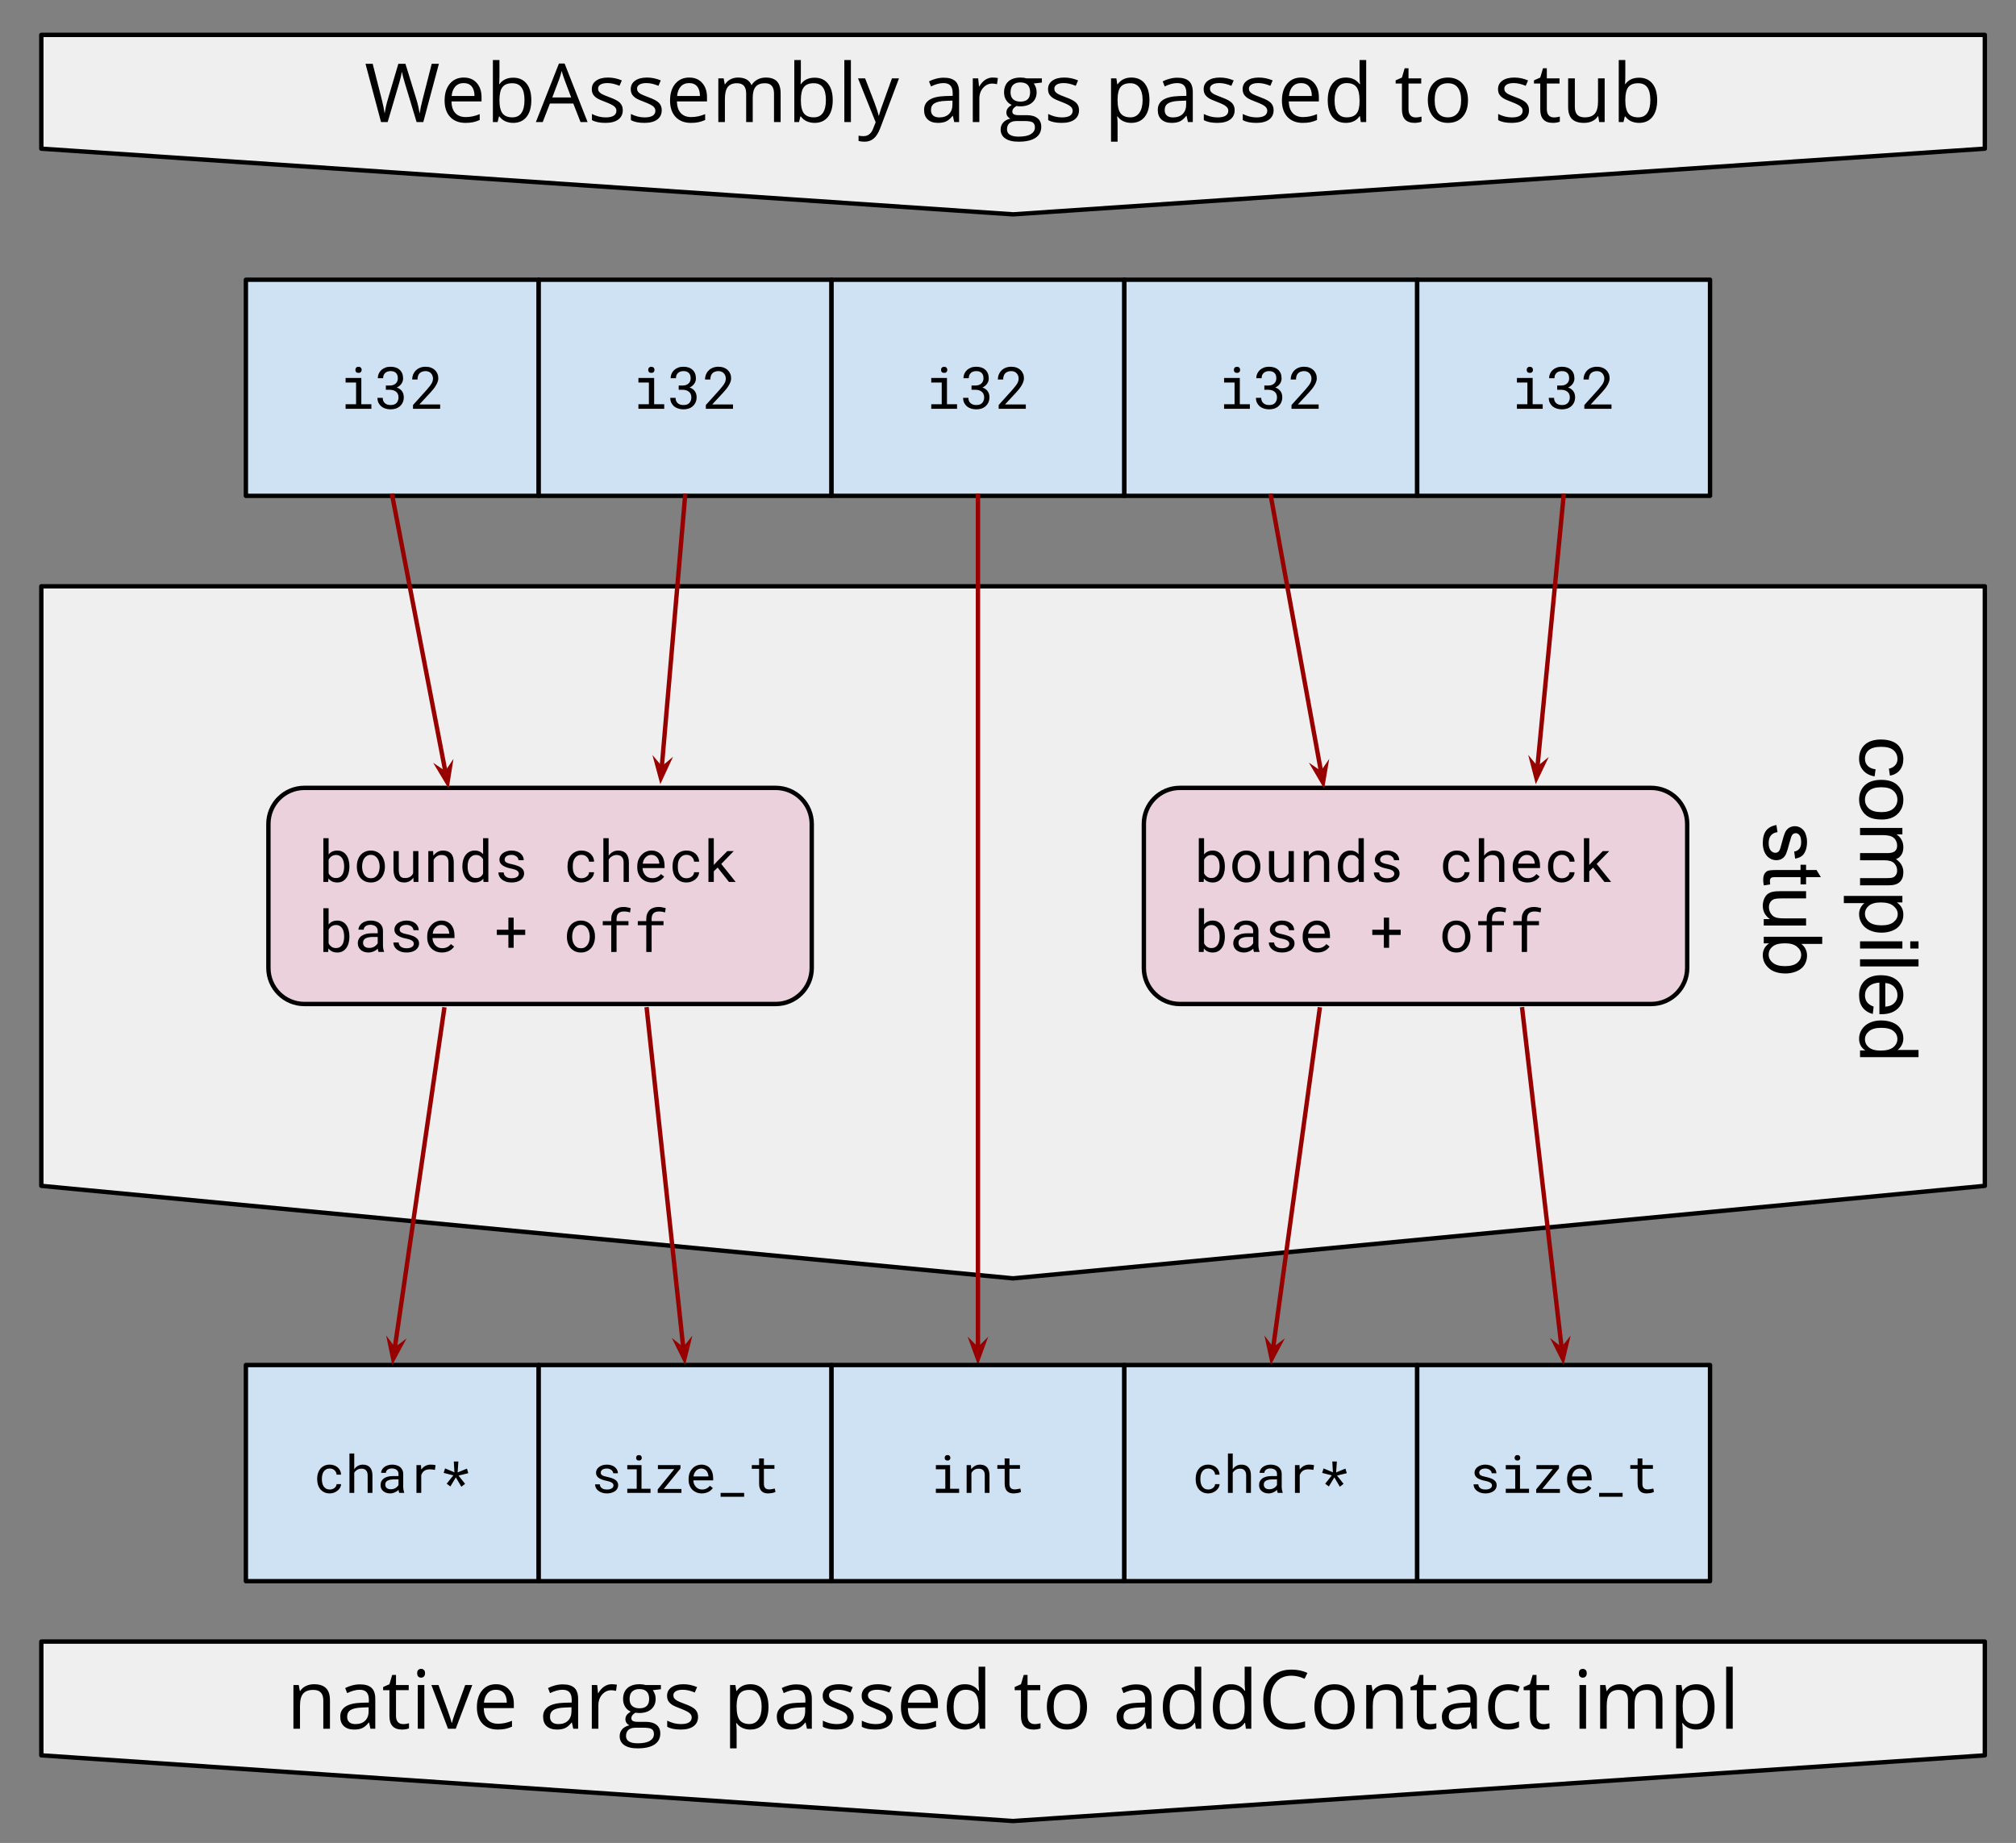 <?xml version="1.0" encoding="UTF-8" standalone="no"?>
<svg
   xmlns:dc="http://purl.org/dc/elements/1.1/"
   xmlns:cc="http://creativecommons.org/ns#"
   xmlns:rdf="http://www.w3.org/1999/02/22-rdf-syntax-ns#"
   xmlns:svg="http://www.w3.org/2000/svg"
   xmlns="http://www.w3.org/2000/svg"
   xmlns:sodipodi="http://sodipodi.sourceforge.net/DTD/sodipodi-0.dtd"
   xmlns:inkscape="http://www.inkscape.org/namespaces/inkscape"
   version="1.1"
   viewBox="0 0 362 331"
   stroke-miterlimit="10"
   id="svg161"
   sodipodi:docname="example-binding-map-stub.svg"
   width="362"
   height="331"
   style="fill:none;stroke:none;stroke-linecap:square;stroke-miterlimit:10"
   inkscape:version="0.92.4 (33fec40, 2019-01-16)">
  <rect x="0" y="0" width="362" height="331" fill="#808080" stroke="none"/>
  <defs
     id="defs165" />
  <sodipodi:namedview
     pagecolor="#ffffff"
     bordercolor="#666666"
     borderopacity="1"
     objecttolerance="10"
     gridtolerance="10"
     guidetolerance="10"
     inkscape:pageopacity="0"
     inkscape:pageshadow="2"
     inkscape:window-width="1182"
     inkscape:window-height="898"
     id="namedview163"
     showgrid="false"
     inkscape:zoom="1"
     inkscape:cx="316.91476"
     inkscape:cy="213.80278"
     inkscape:window-x="2432"
     inkscape:window-y="202"
     inkscape:window-maximized="0"
     inkscape:current-layer="svg161" />
  <clipPath
     id="p.0">
    <path
       d="M 0,0 H 800 V 600 H 0 Z"
       id="path2"
       inkscape:connector-curvature="0"
       style="clip-rule:nonzero" />
  </clipPath>
  <g
     clip-path="url(#p.0)"
     id="g159"
     transform="matrix(0.786,0,0,0.786,-59.39,-31.462)">
    <path
       d="M 0,0 H 800 V 600 H 0 Z"
       id="path5"
       inkscape:connector-curvature="0"
       style="fill:#000000;fill-opacity:0;fill-rule:evenodd" />
    <path
       d="m 85,311.001 v 0 V 174 h 444 v 137.001 0 l -222,21.14 z"
       id="path7"
       inkscape:connector-curvature="0"
       style="fill:#efefef;fill-rule:evenodd" />
    <path
       d="m 85,311.001 v 0 V 174 h 444 v 137.001 0 l -222,21.14 z"
       id="path9"
       inkscape:connector-curvature="0"
       style="fill-rule:evenodd;stroke:#000000;stroke-width:1;stroke-linecap:butt;stroke-linejoin:round" />
    <path
       d="m 131.732,103.945 h 66.898 v 49.386 h -66.898 z"
       id="path11"
       inkscape:connector-curvature="0"
       style="fill:#cfe2f3;fill-rule:evenodd" />
    <path
       d="m 131.732,103.945 h 66.898 v 49.386 h -66.898 z"
       id="path13"
       inkscape:connector-curvature="0"
       style="fill-rule:evenodd;stroke:#000000;stroke-width:1;stroke-linecap:butt;stroke-linejoin:round" />
    <path
       d="m 154.512,126.391 h 3.594 v 6 h 2.297 v 1.047 h -5.891 v -1.047 h 2.391 v -4.953 h -2.391 z m 2.234,-1.844 q 0,-0.297 0.172,-0.5 0.188,-0.203 0.547,-0.203 0.359,0 0.531,0.203 0.188,0.203 0.188,0.5 0,0.297 -0.188,0.5 -0.172,0.188 -0.531,0.188 -0.359,0 -0.547,-0.188 -0.172,-0.203 -0.172,-0.5 z m 6.967,3.578 h 0.859 q 0.469,0 0.812,-0.125 0.344,-0.125 0.578,-0.344 0.25,-0.219 0.359,-0.516 0.125,-0.297 0.125,-0.656 0,-0.828 -0.422,-1.234 -0.422,-0.422 -1.234,-0.422 -0.375,0 -0.703,0.109 -0.312,0.109 -0.547,0.328 -0.219,0.219 -0.344,0.516 -0.109,0.297 -0.109,0.672 h -1.219 q 0,-0.547 0.203,-1.016 0.219,-0.484 0.594,-0.844 0.391,-0.359 0.922,-0.562 0.547,-0.203 1.203,-0.203 0.641,0 1.156,0.172 0.531,0.172 0.906,0.516 0.391,0.344 0.594,0.844 0.203,0.5 0.203,1.156 0,0.266 -0.078,0.562 -0.078,0.297 -0.266,0.578 -0.172,0.266 -0.453,0.516 -0.266,0.234 -0.656,0.406 0.469,0.141 0.766,0.391 0.312,0.234 0.5,0.547 0.188,0.297 0.266,0.625 0.078,0.328 0.078,0.656 0,0.656 -0.234,1.172 -0.234,0.516 -0.641,0.875 -0.391,0.359 -0.953,0.547 -0.547,0.172 -1.172,0.172 -0.625,0 -1.188,-0.172 -0.547,-0.172 -0.953,-0.5 -0.391,-0.344 -0.641,-0.828 -0.234,-0.5 -0.234,-1.125 h 1.203 q 0,0.375 0.125,0.688 0.125,0.297 0.359,0.516 0.234,0.203 0.562,0.328 0.344,0.109 0.766,0.109 0.406,0 0.734,-0.094 0.328,-0.109 0.562,-0.328 0.234,-0.234 0.359,-0.562 0.141,-0.328 0.141,-0.766 0,-0.453 -0.156,-0.766 -0.141,-0.328 -0.406,-0.531 -0.266,-0.219 -0.641,-0.328 -0.375,-0.109 -0.828,-0.109 h -0.859 z m 12.404,5.312 h -6.203 v -0.859 l 3.109,-3.453 q 0.406,-0.469 0.688,-0.828 0.281,-0.359 0.453,-0.656 0.172,-0.297 0.234,-0.562 0.078,-0.281 0.078,-0.562 0,-0.359 -0.125,-0.656 -0.109,-0.312 -0.328,-0.531 -0.203,-0.234 -0.516,-0.359 -0.312,-0.141 -0.703,-0.141 -0.469,0 -0.828,0.141 -0.344,0.125 -0.578,0.375 -0.234,0.25 -0.344,0.609 -0.109,0.359 -0.109,0.797 h -1.219 q 0,-0.594 0.203,-1.125 0.219,-0.531 0.609,-0.922 0.391,-0.406 0.953,-0.641 0.578,-0.234 1.312,-0.234 0.672,0 1.203,0.203 0.547,0.203 0.906,0.562 0.375,0.344 0.578,0.828 0.203,0.469 0.203,1.047 0,0.422 -0.156,0.828 -0.141,0.406 -0.391,0.812 -0.234,0.406 -0.562,0.812 -0.312,0.391 -0.672,0.781 l -2.547,2.75 h 4.75 z"
       id="path15"
       inkscape:connector-curvature="0"
       style="fill:#000000;fill-rule:nonzero" />
    <path
       d="m 198.63,103.945 h 66.898 v 49.386 h -66.898 z"
       id="path17"
       inkscape:connector-curvature="0"
       style="fill:#cfe2f3;fill-rule:evenodd" />
    <path
       d="m 198.63,103.945 h 66.898 v 49.386 h -66.898 z"
       id="path19"
       inkscape:connector-curvature="0"
       style="fill-rule:evenodd;stroke:#000000;stroke-width:1;stroke-linecap:butt;stroke-linejoin:round" />
    <path
       d="m 221.41,126.391 h 3.594 v 6 h 2.297 v 1.047 h -5.891 v -1.047 h 2.391 v -4.953 h -2.391 z m 2.234,-1.844 q 0,-0.297 0.172,-0.5 0.188,-0.203 0.547,-0.203 0.359,0 0.531,0.203 0.188,0.203 0.188,0.5 0,0.297 -0.188,0.5 -0.172,0.188 -0.531,0.188 -0.359,0 -0.547,-0.188 -0.172,-0.203 -0.172,-0.5 z m 6.967,3.578 h 0.859 q 0.469,0 0.812,-0.125 0.344,-0.125 0.578,-0.344 0.25,-0.219 0.359,-0.516 0.125,-0.297 0.125,-0.656 0,-0.828 -0.422,-1.234 -0.422,-0.422 -1.234,-0.422 -0.375,0 -0.703,0.109 -0.312,0.109 -0.547,0.328 -0.219,0.219 -0.344,0.516 -0.109,0.297 -0.109,0.672 h -1.219 q 0,-0.547 0.203,-1.016 0.219,-0.484 0.594,-0.844 0.391,-0.359 0.922,-0.562 0.547,-0.203 1.203,-0.203 0.641,0 1.156,0.172 0.531,0.172 0.906,0.516 0.391,0.344 0.594,0.844 0.203,0.5 0.203,1.156 0,0.266 -0.078,0.562 -0.078,0.297 -0.266,0.578 -0.172,0.266 -0.453,0.516 -0.266,0.234 -0.656,0.406 0.469,0.141 0.766,0.391 0.312,0.234 0.5,0.547 0.188,0.297 0.266,0.625 0.078,0.328 0.078,0.656 0,0.656 -0.234,1.172 -0.234,0.516 -0.641,0.875 -0.391,0.359 -0.953,0.547 -0.547,0.172 -1.172,0.172 -0.625,0 -1.188,-0.172 -0.547,-0.172 -0.953,-0.5 -0.391,-0.344 -0.641,-0.828 -0.234,-0.5 -0.234,-1.125 h 1.203 q 0,0.375 0.125,0.688 0.125,0.297 0.359,0.516 0.234,0.203 0.562,0.328 0.344,0.109 0.766,0.109 0.406,0 0.734,-0.094 0.328,-0.109 0.562,-0.328 0.234,-0.234 0.359,-0.562 0.141,-0.328 0.141,-0.766 0,-0.453 -0.156,-0.766 -0.141,-0.328 -0.406,-0.531 -0.266,-0.219 -0.641,-0.328 -0.375,-0.109 -0.828,-0.109 h -0.859 z m 12.404,5.312 h -6.203 v -0.859 l 3.109,-3.453 q 0.406,-0.469 0.688,-0.828 0.281,-0.359 0.453,-0.656 0.172,-0.297 0.234,-0.562 0.078,-0.281 0.078,-0.562 0,-0.359 -0.125,-0.656 -0.109,-0.312 -0.328,-0.531 -0.203,-0.234 -0.516,-0.359 -0.312,-0.141 -0.703,-0.141 -0.469,0 -0.828,0.141 -0.344,0.125 -0.578,0.375 -0.234,0.25 -0.344,0.609 -0.109,0.359 -0.109,0.797 h -1.219 q 0,-0.594 0.203,-1.125 0.219,-0.531 0.609,-0.922 0.391,-0.406 0.953,-0.641 0.578,-0.234 1.312,-0.234 0.672,0 1.203,0.203 0.547,0.203 0.906,0.562 0.375,0.344 0.578,0.828 0.203,0.469 0.203,1.047 0,0.422 -0.156,0.828 -0.141,0.406 -0.391,0.812 -0.234,0.406 -0.562,0.812 -0.312,0.391 -0.672,0.781 l -2.547,2.75 h 4.75 z"
       id="path21"
       inkscape:connector-curvature="0"
       style="fill:#000000;fill-rule:nonzero" />
    <path
       d="M 265.528,103.945 H 332.425 V 153.331 H 265.528 Z"
       id="path23"
       inkscape:connector-curvature="0"
       style="fill:#cfe2f3;fill-rule:evenodd" />
    <path
       d="M 265.528,103.945 H 332.425 V 153.331 H 265.528 Z"
       id="path25"
       inkscape:connector-curvature="0"
       style="fill-rule:evenodd;stroke:#000000;stroke-width:1;stroke-linecap:butt;stroke-linejoin:round" />
    <path
       d="m 288.307,126.391 h 3.594 v 6 h 2.297 v 1.047 h -5.891 v -1.047 h 2.391 v -4.953 h -2.391 z m 2.234,-1.844 q 0,-0.297 0.172,-0.5 0.188,-0.203 0.547,-0.203 0.359,0 0.531,0.203 0.188,0.203 0.188,0.5 0,0.297 -0.188,0.5 -0.172,0.188 -0.531,0.188 -0.359,0 -0.547,-0.188 -0.172,-0.203 -0.172,-0.5 z m 6.967,3.578 h 0.859 q 0.469,0 0.812,-0.125 0.344,-0.125 0.578,-0.344 0.25,-0.219 0.359,-0.516 0.125,-0.297 0.125,-0.656 0,-0.828 -0.422,-1.234 -0.422,-0.422 -1.234,-0.422 -0.375,0 -0.703,0.109 -0.312,0.109 -0.547,0.328 -0.219,0.219 -0.344,0.516 -0.109,0.297 -0.109,0.672 h -1.219 q 0,-0.547 0.203,-1.016 0.219,-0.484 0.594,-0.844 0.391,-0.359 0.922,-0.562 0.547,-0.203 1.203,-0.203 0.641,0 1.156,0.172 0.531,0.172 0.906,0.516 0.391,0.344 0.594,0.844 0.203,0.5 0.203,1.156 0,0.266 -0.078,0.562 -0.078,0.297 -0.266,0.578 -0.172,0.266 -0.453,0.516 -0.266,0.234 -0.656,0.406 0.469,0.141 0.766,0.391 0.312,0.234 0.5,0.547 0.188,0.297 0.266,0.625 0.078,0.328 0.078,0.656 0,0.656 -0.234,1.172 -0.234,0.516 -0.641,0.875 -0.391,0.359 -0.953,0.547 -0.547,0.172 -1.172,0.172 -0.625,0 -1.188,-0.172 -0.547,-0.172 -0.953,-0.5 -0.391,-0.344 -0.641,-0.828 -0.234,-0.5 -0.234,-1.125 h 1.203 q 0,0.375 0.125,0.688 0.125,0.297 0.359,0.516 0.234,0.203 0.562,0.328 0.344,0.109 0.766,0.109 0.406,0 0.734,-0.094 0.328,-0.109 0.562,-0.328 0.234,-0.234 0.359,-0.562 0.141,-0.328 0.141,-0.766 0,-0.453 -0.156,-0.766 -0.141,-0.328 -0.406,-0.531 -0.266,-0.219 -0.641,-0.328 -0.375,-0.109 -0.828,-0.109 h -0.859 z m 12.404,5.312 h -6.203 v -0.859 l 3.109,-3.453 q 0.406,-0.469 0.688,-0.828 0.281,-0.359 0.453,-0.656 0.172,-0.297 0.234,-0.562 0.078,-0.281 0.078,-0.562 0,-0.359 -0.125,-0.656 -0.109,-0.312 -0.328,-0.531 -0.203,-0.234 -0.516,-0.359 -0.312,-0.141 -0.703,-0.141 -0.469,0 -0.828,0.141 -0.344,0.125 -0.578,0.375 -0.234,0.25 -0.344,0.609 -0.109,0.359 -0.109,0.797 h -1.219 q 0,-0.594 0.203,-1.125 0.219,-0.531 0.609,-0.922 0.391,-0.406 0.953,-0.641 0.578,-0.234 1.312,-0.234 0.672,0 1.203,0.203 0.547,0.203 0.906,0.562 0.375,0.344 0.578,0.828 0.203,0.469 0.203,1.047 0,0.422 -0.156,0.828 -0.141,0.406 -0.391,0.812 -0.234,0.406 -0.562,0.812 -0.312,0.391 -0.672,0.781 l -2.547,2.75 h 4.75 z"
       id="path27"
       inkscape:connector-curvature="0"
       style="fill:#000000;fill-rule:nonzero" />
    <path
       d="m 332.425,103.945 h 66.898 V 153.331 H 332.425 Z"
       id="path29"
       inkscape:connector-curvature="0"
       style="fill:#cfe2f3;fill-rule:evenodd" />
    <path
       d="m 332.425,103.945 h 66.898 V 153.331 H 332.425 Z"
       id="path31"
       inkscape:connector-curvature="0"
       style="fill-rule:evenodd;stroke:#000000;stroke-width:1;stroke-linecap:butt;stroke-linejoin:round" />
    <path
       d="m 355.205,126.391 h 3.594 v 6 h 2.297 v 1.047 h -5.891 v -1.047 h 2.391 v -4.953 h -2.391 z m 2.234,-1.844 q 0,-0.297 0.172,-0.5 0.188,-0.203 0.547,-0.203 0.359,0 0.531,0.203 0.188,0.203 0.188,0.5 0,0.297 -0.188,0.5 -0.172,0.188 -0.531,0.188 -0.359,0 -0.547,-0.188 -0.172,-0.203 -0.172,-0.5 z m 6.967,3.578 h 0.859 q 0.469,0 0.812,-0.125 0.344,-0.125 0.578,-0.344 0.25,-0.219 0.359,-0.516 0.125,-0.297 0.125,-0.656 0,-0.828 -0.422,-1.234 -0.422,-0.422 -1.234,-0.422 -0.375,0 -0.703,0.109 -0.312,0.109 -0.547,0.328 -0.219,0.219 -0.344,0.516 -0.109,0.297 -0.109,0.672 h -1.219 q 0,-0.547 0.203,-1.016 0.219,-0.484 0.594,-0.844 0.391,-0.359 0.922,-0.562 0.547,-0.203 1.203,-0.203 0.641,0 1.156,0.172 0.531,0.172 0.906,0.516 0.391,0.344 0.594,0.844 0.203,0.5 0.203,1.156 0,0.266 -0.078,0.562 -0.078,0.297 -0.266,0.578 -0.172,0.266 -0.453,0.516 -0.266,0.234 -0.656,0.406 0.469,0.141 0.766,0.391 0.312,0.234 0.5,0.547 0.188,0.297 0.266,0.625 0.078,0.328 0.078,0.656 0,0.656 -0.234,1.172 -0.234,0.516 -0.641,0.875 -0.391,0.359 -0.953,0.547 -0.547,0.172 -1.172,0.172 -0.625,0 -1.188,-0.172 -0.547,-0.172 -0.953,-0.5 -0.391,-0.344 -0.641,-0.828 -0.234,-0.5 -0.234,-1.125 h 1.203 q 0,0.375 0.125,0.688 0.125,0.297 0.359,0.516 0.234,0.203 0.562,0.328 0.344,0.109 0.766,0.109 0.406,0 0.734,-0.094 0.328,-0.109 0.562,-0.328 0.234,-0.234 0.359,-0.562 0.141,-0.328 0.141,-0.766 0,-0.453 -0.156,-0.766 -0.141,-0.328 -0.406,-0.531 -0.266,-0.219 -0.641,-0.328 -0.375,-0.109 -0.828,-0.109 h -0.859 z m 12.404,5.312 h -6.203 v -0.859 l 3.109,-3.453 q 0.406,-0.469 0.688,-0.828 0.281,-0.359 0.453,-0.656 0.172,-0.297 0.234,-0.562 0.078,-0.281 0.078,-0.562 0,-0.359 -0.125,-0.656 -0.109,-0.312 -0.328,-0.531 -0.203,-0.234 -0.516,-0.359 -0.312,-0.141 -0.703,-0.141 -0.469,0 -0.828,0.141 -0.344,0.125 -0.578,0.375 -0.234,0.25 -0.344,0.609 -0.109,0.359 -0.109,0.797 h -1.219 q 0,-0.594 0.203,-1.125 0.219,-0.531 0.609,-0.922 0.391,-0.406 0.953,-0.641 0.578,-0.234 1.312,-0.234 0.672,0 1.203,0.203 0.547,0.203 0.906,0.562 0.375,0.344 0.578,0.828 0.203,0.469 0.203,1.047 0,0.422 -0.156,0.828 -0.141,0.406 -0.391,0.812 -0.234,0.406 -0.562,0.812 -0.312,0.391 -0.672,0.781 l -2.547,2.75 h 4.75 z"
       id="path33"
       inkscape:connector-curvature="0"
       style="fill:#000000;fill-rule:nonzero" />
    <path
       d="m 399.323,103.945 h 66.898 v 49.386 h -66.898 z"
       id="path35"
       inkscape:connector-curvature="0"
       style="fill:#cfe2f3;fill-rule:evenodd" />
    <path
       d="m 399.323,103.945 h 66.898 v 49.386 h -66.898 z"
       id="path37"
       inkscape:connector-curvature="0"
       style="fill-rule:evenodd;stroke:#000000;stroke-width:1;stroke-linecap:butt;stroke-linejoin:round" />
    <path
       d="m 422.103,126.391 h 3.594 v 6 h 2.297 v 1.047 h -5.891 v -1.047 h 2.391 v -4.953 h -2.391 z m 2.234,-1.844 q 0,-0.297 0.172,-0.5 0.188,-0.203 0.547,-0.203 0.359,0 0.531,0.203 0.188,0.203 0.188,0.5 0,0.297 -0.188,0.5 -0.172,0.188 -0.531,0.188 -0.359,0 -0.547,-0.188 -0.172,-0.203 -0.172,-0.5 z m 6.967,3.578 h 0.859 q 0.469,0 0.812,-0.125 0.344,-0.125 0.578,-0.344 0.25,-0.219 0.359,-0.516 0.125,-0.297 0.125,-0.656 0,-0.828 -0.422,-1.234 -0.422,-0.422 -1.234,-0.422 -0.375,0 -0.703,0.109 -0.312,0.109 -0.547,0.328 -0.219,0.219 -0.344,0.516 -0.109,0.297 -0.109,0.672 h -1.219 q 0,-0.547 0.203,-1.016 0.219,-0.484 0.594,-0.844 0.391,-0.359 0.922,-0.562 0.547,-0.203 1.203,-0.203 0.641,0 1.156,0.172 0.531,0.172 0.906,0.516 0.391,0.344 0.594,0.844 0.203,0.5 0.203,1.156 0,0.266 -0.078,0.562 -0.078,0.297 -0.266,0.578 -0.172,0.266 -0.453,0.516 -0.266,0.234 -0.656,0.406 0.469,0.141 0.766,0.391 0.312,0.234 0.5,0.547 0.188,0.297 0.266,0.625 0.078,0.328 0.078,0.656 0,0.656 -0.234,1.172 -0.234,0.516 -0.641,0.875 -0.391,0.359 -0.953,0.547 -0.547,0.172 -1.172,0.172 -0.625,0 -1.188,-0.172 -0.547,-0.172 -0.953,-0.5 -0.391,-0.344 -0.641,-0.828 -0.234,-0.5 -0.234,-1.125 h 1.203 q 0,0.375 0.125,0.688 0.125,0.297 0.359,0.516 0.234,0.203 0.562,0.328 0.344,0.109 0.766,0.109 0.406,0 0.734,-0.094 0.328,-0.109 0.562,-0.328 0.234,-0.234 0.359,-0.562 0.141,-0.328 0.141,-0.766 0,-0.453 -0.156,-0.766 -0.141,-0.328 -0.406,-0.531 -0.266,-0.219 -0.641,-0.328 -0.375,-0.109 -0.828,-0.109 h -0.859 z m 12.404,5.312 h -6.203 v -0.859 l 3.109,-3.453 q 0.406,-0.469 0.688,-0.828 0.281,-0.359 0.453,-0.656 0.172,-0.297 0.234,-0.562 0.078,-0.281 0.078,-0.562 0,-0.359 -0.125,-0.656 -0.109,-0.312 -0.328,-0.531 -0.203,-0.234 -0.516,-0.359 -0.312,-0.141 -0.703,-0.141 -0.469,0 -0.828,0.141 -0.344,0.125 -0.578,0.375 -0.234,0.25 -0.344,0.609 -0.109,0.359 -0.109,0.797 h -1.219 q 0,-0.594 0.203,-1.125 0.219,-0.531 0.609,-0.922 0.391,-0.406 0.953,-0.641 0.578,-0.234 1.312,-0.234 0.672,0 1.203,0.203 0.547,0.203 0.906,0.562 0.375,0.344 0.578,0.828 0.203,0.469 0.203,1.047 0,0.422 -0.156,0.828 -0.141,0.406 -0.391,0.812 -0.234,0.406 -0.562,0.812 -0.312,0.391 -0.672,0.781 l -2.547,2.75 h 4.75 z"
       id="path39"
       inkscape:connector-curvature="0"
       style="fill:#000000;fill-rule:nonzero" />
    <path
       d="m 136.878,228.293 v 0 c 0,-4.546 3.685,-8.231 8.231,-8.231 h 107.664 c 2.183,0 4.277,0.867 5.82,2.411 1.544,1.544 2.411,3.637 2.411,5.82 v 32.924 c 0,4.546 -3.685,8.231 -8.231,8.231 H 145.109 v 0 c -4.546,0 -8.231,-3.685 -8.231,-8.231 z"
       id="path41"
       inkscape:connector-curvature="0"
       style="fill:#ead1dc;fill-rule:evenodd" />
    <path
       d="m 136.878,228.293 v 0 c 0,-4.546 3.685,-8.231 8.231,-8.231 h 107.664 c 2.183,0 4.277,0.867 5.82,2.411 1.544,1.544 2.411,3.637 2.411,5.82 v 32.924 c 0,4.546 -3.685,8.231 -8.231,8.231 H 145.109 v 0 c -4.546,0 -8.231,-3.685 -8.231,-8.231 z"
       id="path43"
       inkscape:connector-curvature="0"
       style="fill-rule:evenodd;stroke:#000000;stroke-width:1;stroke-linecap:butt;stroke-linejoin:round" />
    <path
       d="m 155.383,238.117 q 0,0.75 -0.188,1.406 -0.172,0.656 -0.531,1.141 -0.344,0.469 -0.859,0.75 -0.516,0.266 -1.188,0.266 -0.672,0 -1.172,-0.234 -0.5,-0.234 -0.859,-0.688 l -0.047,0.797 h -1.109 v -10 h 1.203 v 3.719 q 0.344,-0.438 0.828,-0.656 0.484,-0.234 1.141,-0.234 0.672,0 1.188,0.266 0.531,0.266 0.875,0.75 0.359,0.469 0.531,1.141 0.188,0.656 0.188,1.438 z m -1.203,-0.141 q 0,-0.516 -0.109,-0.984 -0.094,-0.469 -0.312,-0.812 -0.219,-0.359 -0.578,-0.562 -0.359,-0.219 -0.875,-0.219 -0.312,0 -0.578,0.094 -0.25,0.078 -0.469,0.234 -0.203,0.141 -0.359,0.344 -0.156,0.188 -0.266,0.422 v 3.078 q 0.109,0.234 0.266,0.438 0.172,0.188 0.375,0.344 0.219,0.156 0.469,0.234 0.266,0.078 0.578,0.078 0.484,0 0.844,-0.203 0.359,-0.203 0.578,-0.547 0.234,-0.359 0.328,-0.812 0.109,-0.469 0.109,-0.984 z m 2.904,0 q 0,-0.766 0.219,-1.422 0.219,-0.656 0.625,-1.141 0.422,-0.484 1.016,-0.75 0.594,-0.281 1.328,-0.281 0.75,0 1.344,0.281 0.594,0.266 1,0.75 0.422,0.484 0.641,1.141 0.234,0.656 0.234,1.422 v 0.141 q 0,0.75 -0.234,1.406 -0.219,0.656 -0.641,1.141 -0.406,0.469 -1,0.75 -0.578,0.266 -1.328,0.266 -0.75,0 -1.344,-0.266 -0.594,-0.281 -1.016,-0.75 -0.406,-0.484 -0.625,-1.141 -0.219,-0.656 -0.219,-1.406 z m 1.203,0.141 q 0,0.516 0.125,0.984 0.125,0.469 0.375,0.828 0.25,0.359 0.625,0.578 0.375,0.203 0.875,0.203 0.5,0 0.875,-0.203 0.375,-0.219 0.625,-0.578 0.25,-0.359 0.375,-0.828 0.125,-0.469 0.125,-0.984 v -0.141 q 0,-0.516 -0.141,-0.984 -0.125,-0.484 -0.375,-0.844 -0.25,-0.359 -0.625,-0.562 -0.375,-0.219 -0.875,-0.219 -0.5,0 -0.875,0.219 -0.359,0.203 -0.609,0.562 -0.25,0.359 -0.375,0.844 -0.125,0.469 -0.125,0.984 z m 11.701,2.469 q -0.359,0.516 -0.891,0.812 -0.516,0.281 -1.203,0.281 -0.562,0 -1.016,-0.172 -0.438,-0.172 -0.766,-0.531 -0.312,-0.359 -0.484,-0.922 -0.172,-0.562 -0.172,-1.359 v -4.188 h 1.203 v 4.203 q 0,0.578 0.094,0.953 0.094,0.375 0.266,0.609 0.188,0.219 0.453,0.312 0.266,0.078 0.609,0.078 0.734,0 1.188,-0.297 0.453,-0.297 0.672,-0.797 v -5.062 h 1.203 v 7.047 h -1.094 z m 4.514,-6.078 0.078,1.047 q 0.391,-0.547 0.938,-0.859 0.562,-0.312 1.25,-0.312 0.562,0 1.016,0.156 0.453,0.156 0.766,0.484 0.328,0.328 0.5,0.844 0.172,0.516 0.172,1.219 v 4.469 h -1.203 v -4.438 q 0,-0.469 -0.109,-0.797 -0.109,-0.328 -0.312,-0.531 -0.203,-0.203 -0.5,-0.297 -0.297,-0.094 -0.688,-0.094 -0.594,0 -1.062,0.312 -0.453,0.297 -0.719,0.797 v 5.047 h -1.219 v -7.047 z m 6.686,3.469 q 0,-0.781 0.188,-1.438 0.203,-0.672 0.562,-1.141 0.375,-0.484 0.891,-0.75 0.531,-0.266 1.172,-0.266 0.641,0 1.109,0.219 0.469,0.203 0.812,0.609 v -3.656 h 1.203 v 10 H 186.016 l -0.047,-0.734 q -0.344,0.422 -0.844,0.641 -0.484,0.219 -1.141,0.219 -0.625,0 -1.156,-0.266 -0.516,-0.281 -0.875,-0.75 -0.359,-0.484 -0.562,-1.141 -0.203,-0.656 -0.203,-1.406 z m 1.203,0.141 q 0,0.516 0.109,0.984 0.109,0.453 0.344,0.812 0.234,0.344 0.578,0.547 0.359,0.203 0.875,0.203 0.297,0 0.547,-0.062 0.25,-0.078 0.453,-0.203 0.203,-0.141 0.359,-0.328 0.156,-0.188 0.266,-0.422 v -3.266 q -0.234,-0.422 -0.641,-0.703 -0.391,-0.281 -0.984,-0.281 -0.5,0 -0.859,0.219 -0.359,0.203 -0.594,0.562 -0.234,0.344 -0.344,0.812 -0.109,0.469 -0.109,0.984 z m 11.701,1.562 q 0,-0.203 -0.094,-0.375 -0.078,-0.172 -0.281,-0.312 -0.203,-0.156 -0.531,-0.266 -0.328,-0.125 -0.828,-0.219 -0.609,-0.125 -1.109,-0.297 -0.484,-0.188 -0.844,-0.422 -0.359,-0.25 -0.562,-0.578 -0.188,-0.328 -0.188,-0.766 0,-0.422 0.203,-0.797 0.203,-0.375 0.562,-0.656 0.375,-0.281 0.875,-0.438 0.5,-0.172 1.109,-0.172 0.656,0 1.172,0.172 0.516,0.172 0.875,0.469 0.375,0.297 0.562,0.703 0.203,0.391 0.203,0.859 h -1.203 q 0,-0.234 -0.125,-0.453 -0.109,-0.219 -0.312,-0.375 -0.203,-0.172 -0.5,-0.281 -0.297,-0.109 -0.672,-0.109 -0.391,0 -0.688,0.094 -0.281,0.078 -0.469,0.219 -0.188,0.141 -0.297,0.344 -0.094,0.188 -0.094,0.391 0,0.203 0.078,0.375 0.078,0.156 0.266,0.281 0.203,0.125 0.516,0.234 0.328,0.109 0.828,0.203 0.641,0.141 1.156,0.328 0.516,0.172 0.859,0.422 0.359,0.25 0.547,0.578 0.188,0.328 0.188,0.766 0,0.469 -0.219,0.859 -0.203,0.375 -0.578,0.656 -0.375,0.266 -0.906,0.422 -0.531,0.141 -1.156,0.141 -0.719,0 -1.281,-0.188 -0.547,-0.188 -0.938,-0.5 -0.391,-0.328 -0.594,-0.734 -0.203,-0.422 -0.203,-0.875 h 1.203 q 0.031,0.375 0.203,0.641 0.172,0.25 0.422,0.406 0.266,0.156 0.578,0.219 0.312,0.062 0.609,0.062 0.766,0 1.203,-0.281 0.453,-0.281 0.453,-0.75 z m 14.309,1.031 q 0.328,0 0.641,-0.094 0.312,-0.109 0.547,-0.297 0.25,-0.188 0.391,-0.438 0.141,-0.25 0.156,-0.547 h 1.141 q -0.016,0.469 -0.25,0.906 -0.234,0.422 -0.641,0.75 -0.391,0.312 -0.906,0.5 -0.516,0.188 -1.078,0.188 -0.797,0 -1.391,-0.281 -0.594,-0.281 -1,-0.766 -0.406,-0.484 -0.609,-1.125 -0.188,-0.641 -0.188,-1.344 v -0.266 q 0,-0.703 0.188,-1.328 0.203,-0.641 0.609,-1.125 0.406,-0.484 1,-0.766 0.594,-0.297 1.391,-0.297 0.625,0 1.156,0.203 0.531,0.188 0.906,0.531 0.375,0.344 0.594,0.812 0.219,0.469 0.219,1 h -1.141 q -0.016,-0.312 -0.156,-0.594 -0.125,-0.281 -0.359,-0.5 -0.219,-0.219 -0.531,-0.344 -0.312,-0.125 -0.688,-0.125 -0.547,0 -0.938,0.234 -0.375,0.219 -0.609,0.578 -0.234,0.359 -0.344,0.812 -0.094,0.453 -0.094,0.906 v 0.266 q 0,0.469 0.094,0.922 0.109,0.453 0.344,0.812 0.234,0.359 0.609,0.594 0.375,0.219 0.938,0.219 z m 6.217,-5.156 q 0.375,-0.547 0.922,-0.859 0.547,-0.312 1.25,-0.312 0.547,0 1,0.156 0.453,0.156 0.766,0.5 0.328,0.344 0.5,0.859 0.172,0.516 0.172,1.219 v 4.438 h -1.203 v -4.438 q 0,-0.875 -0.422,-1.297 -0.406,-0.422 -1.172,-0.422 -0.578,0 -1.062,0.297 -0.469,0.281 -0.75,0.75 v 5.109 h -1.219 v -10 h 1.219 z m 9.904,6.125 q -0.75,0 -1.375,-0.25 -0.609,-0.25 -1.062,-0.703 -0.438,-0.453 -0.688,-1.078 -0.25,-0.625 -0.25,-1.375 v -0.266 q 0,-0.859 0.266,-1.531 0.281,-0.672 0.734,-1.125 0.453,-0.469 1.031,-0.719 0.578,-0.25 1.188,-0.25 0.75,0 1.312,0.266 0.578,0.266 0.953,0.734 0.375,0.453 0.562,1.094 0.188,0.625 0.188,1.359 v 0.547 h -5.031 q 0.031,0.484 0.188,0.906 0.172,0.422 0.453,0.734 0.297,0.312 0.688,0.5 0.406,0.172 0.906,0.172 0.641,0 1.141,-0.25 0.5,-0.266 0.828,-0.688 l 0.734,0.562 q -0.172,0.266 -0.438,0.516 -0.266,0.25 -0.609,0.438 -0.344,0.188 -0.781,0.297 -0.438,0.109 -0.938,0.109 z m -0.156,-6.312 q -0.375,0 -0.703,0.141 -0.312,0.125 -0.578,0.391 -0.266,0.25 -0.453,0.625 -0.172,0.375 -0.234,0.859 h 3.781 v -0.078 q -0.016,-0.359 -0.141,-0.703 -0.109,-0.344 -0.328,-0.609 -0.219,-0.281 -0.562,-0.453 -0.328,-0.172 -0.781,-0.172 z m 8.029,5.344 q 0.328,0 0.641,-0.094 0.312,-0.109 0.547,-0.297 0.25,-0.188 0.391,-0.438 0.141,-0.25 0.156,-0.547 h 1.141 q -0.016,0.469 -0.25,0.906 -0.234,0.422 -0.641,0.75 -0.391,0.312 -0.906,0.5 -0.516,0.188 -1.078,0.188 -0.797,0 -1.391,-0.281 -0.594,-0.281 -1,-0.766 -0.406,-0.484 -0.609,-1.125 -0.188,-0.641 -0.188,-1.344 v -0.266 q 0,-0.703 0.188,-1.328 0.203,-0.641 0.609,-1.125 0.406,-0.484 1,-0.766 0.594,-0.297 1.391,-0.297 0.625,0 1.156,0.203 0.531,0.188 0.906,0.531 0.375,0.344 0.594,0.812 0.219,0.469 0.219,1 h -1.141 q -0.016,-0.312 -0.156,-0.594 -0.125,-0.281 -0.359,-0.5 -0.219,-0.219 -0.531,-0.344 -0.312,-0.125 -0.688,-0.125 -0.547,0 -0.938,0.234 -0.375,0.219 -0.609,0.578 -0.234,0.359 -0.344,0.812 -0.094,0.453 -0.094,0.906 v 0.266 q 0,0.469 0.094,0.922 0.109,0.453 0.344,0.812 0.234,0.359 0.609,0.594 0.375,0.219 0.938,0.219 z m 7.108,-2.438 -0.875,0.844 v 2.438 h -1.219 v -10 h 1.219 v 6.125 l 0.781,-0.844 2.312,-2.328 h 1.469 l -2.859,2.938 3.297,4.109 h -1.531 z"
       id="path45"
       inkscape:connector-curvature="0"
       style="fill:#000000;fill-rule:nonzero" />
    <path
       d="m 155.383,254.117 q 0,0.75 -0.188,1.406 -0.172,0.656 -0.531,1.141 -0.344,0.469 -0.859,0.75 -0.516,0.266 -1.188,0.266 -0.672,0 -1.172,-0.234 -0.5,-0.234 -0.859,-0.688 l -0.047,0.797 h -1.109 v -10 h 1.203 v 3.719 q 0.344,-0.438 0.828,-0.656 0.484,-0.234 1.141,-0.234 0.672,0 1.188,0.266 0.531,0.266 0.875,0.75 0.359,0.469 0.531,1.141 0.188,0.656 0.188,1.438 z m -1.203,-0.141 q 0,-0.516 -0.109,-0.984 -0.094,-0.469 -0.312,-0.812 -0.219,-0.359 -0.578,-0.562 -0.359,-0.219 -0.875,-0.219 -0.312,0 -0.578,0.094 -0.25,0.078 -0.469,0.234 -0.203,0.141 -0.359,0.344 -0.156,0.188 -0.266,0.422 v 3.078 q 0.109,0.234 0.266,0.438 0.172,0.188 0.375,0.344 0.219,0.156 0.469,0.234 0.266,0.078 0.578,0.078 0.484,0 0.844,-0.203 0.359,-0.203 0.578,-0.547 0.234,-0.359 0.328,-0.812 0.109,-0.469 0.109,-0.984 z m 7.873,3.578 q -0.078,-0.141 -0.125,-0.344 -0.031,-0.203 -0.062,-0.422 -0.172,0.188 -0.406,0.344 -0.219,0.156 -0.5,0.281 -0.266,0.125 -0.578,0.188 -0.297,0.078 -0.641,0.078 -0.562,0 -1.016,-0.156 -0.453,-0.156 -0.766,-0.438 -0.312,-0.281 -0.484,-0.656 -0.172,-0.391 -0.172,-0.828 0,-0.578 0.234,-1.016 0.234,-0.438 0.656,-0.719 0.422,-0.297 1.016,-0.438 0.594,-0.141 1.328,-0.141 h 1.312 v -0.562 q 0,-0.312 -0.125,-0.562 -0.109,-0.266 -0.328,-0.438 -0.203,-0.172 -0.516,-0.266 -0.312,-0.109 -0.703,-0.109 -0.344,0 -0.641,0.094 -0.281,0.094 -0.484,0.25 -0.188,0.141 -0.297,0.344 -0.094,0.203 -0.094,0.422 h -1.219 q 0.016,-0.375 0.203,-0.75 0.188,-0.375 0.547,-0.672 0.359,-0.297 0.875,-0.469 0.531,-0.188 1.188,-0.188 0.594,0 1.109,0.156 0.516,0.141 0.891,0.438 0.375,0.297 0.578,0.734 0.219,0.438 0.219,1.031 v 3.281 q 0,0.344 0.062,0.75 0.062,0.391 0.188,0.672 v 0.109 z m -2.141,-0.922 q 0.359,0 0.656,-0.078 0.312,-0.094 0.562,-0.25 0.25,-0.156 0.422,-0.344 0.188,-0.188 0.297,-0.391 v -1.438 h -1.125 q -1.047,0 -1.641,0.312 -0.578,0.312 -0.578,0.984 0,0.266 0.078,0.484 0.094,0.219 0.266,0.391 0.188,0.156 0.453,0.25 0.266,0.078 0.609,0.078 z m 10.186,-0.953 q 0,-0.203 -0.094,-0.375 -0.078,-0.172 -0.281,-0.312 -0.203,-0.156 -0.531,-0.266 -0.328,-0.125 -0.828,-0.219 -0.609,-0.125 -1.109,-0.297 -0.484,-0.188 -0.844,-0.422 -0.359,-0.25 -0.562,-0.578 -0.188,-0.328 -0.188,-0.766 0,-0.422 0.203,-0.797 0.203,-0.375 0.562,-0.656 0.375,-0.281 0.875,-0.438 0.5,-0.172 1.109,-0.172 0.656,0 1.172,0.172 0.516,0.172 0.875,0.469 0.375,0.297 0.562,0.703 0.203,0.391 0.203,0.859 h -1.203 q 0,-0.234 -0.125,-0.453 -0.109,-0.219 -0.312,-0.375 -0.203,-0.172 -0.5,-0.281 -0.297,-0.109 -0.672,-0.109 -0.391,0 -0.688,0.094 -0.281,0.078 -0.469,0.219 -0.188,0.141 -0.297,0.344 -0.094,0.188 -0.094,0.391 0,0.203 0.078,0.375 0.078,0.156 0.266,0.281 0.203,0.125 0.516,0.234 0.328,0.109 0.828,0.203 0.641,0.141 1.156,0.328 0.516,0.172 0.859,0.422 0.359,0.25 0.547,0.578 0.188,0.328 0.188,0.766 0,0.469 -0.219,0.859 -0.203,0.375 -0.578,0.656 -0.375,0.266 -0.906,0.422 -0.531,0.141 -1.156,0.141 -0.719,0 -1.281,-0.188 -0.547,-0.188 -0.938,-0.5 -0.391,-0.328 -0.594,-0.734 -0.203,-0.422 -0.203,-0.875 h 1.203 q 0.031,0.375 0.203,0.641 0.172,0.25 0.422,0.406 0.266,0.156 0.578,0.219 0.312,0.062 0.609,0.062 0.766,0 1.203,-0.281 0.453,-0.281 0.453,-0.75 z m 6.436,2 q -0.75,0 -1.375,-0.25 -0.609,-0.25 -1.062,-0.703 -0.438,-0.453 -0.688,-1.078 -0.25,-0.625 -0.25,-1.375 v -0.266 q 0,-0.859 0.266,-1.531 0.281,-0.672 0.734,-1.125 0.453,-0.469 1.031,-0.719 0.578,-0.25 1.188,-0.25 0.75,0 1.312,0.266 0.578,0.266 0.953,0.734 0.375,0.453 0.562,1.094 0.188,0.625 0.188,1.359 v 0.547 h -5.031 q 0.031,0.484 0.188,0.906 0.172,0.422 0.453,0.734 0.297,0.312 0.688,0.5 0.406,0.172 0.906,0.172 0.641,0 1.141,-0.25 0.5,-0.266 0.828,-0.688 l 0.734,0.562 q -0.172,0.266 -0.438,0.516 -0.266,0.25 -0.609,0.438 -0.344,0.188 -0.781,0.297 -0.438,0.109 -0.938,0.109 z m -0.156,-6.312 q -0.375,0 -0.703,0.141 -0.312,0.125 -0.578,0.391 -0.266,0.25 -0.453,0.625 -0.172,0.375 -0.234,0.859 h 3.781 v -0.078 q -0.016,-0.359 -0.141,-0.703 -0.109,-0.344 -0.328,-0.609 -0.219,-0.281 -0.562,-0.453 -0.328,-0.172 -0.781,-0.172 z m 16.528,1.109 h 2.641 v 1.188 h -2.641 v 2.938 h -1.203 v -2.938 h -2.641 v -1.188 h 2.641 v -2.766 h 1.203 z m 12.168,1.5 q 0,-0.766 0.219,-1.422 0.219,-0.656 0.625,-1.141 0.422,-0.484 1.016,-0.75 0.594,-0.281 1.328,-0.281 0.75,0 1.344,0.281 0.594,0.266 1,0.75 0.422,0.484 0.641,1.141 0.234,0.656 0.234,1.422 v 0.141 q 0,0.75 -0.234,1.406 -0.219,0.656 -0.641,1.141 -0.406,0.469 -1,0.75 -0.578,0.266 -1.328,0.266 -0.75,0 -1.344,-0.266 -0.594,-0.281 -1.016,-0.75 -0.406,-0.484 -0.625,-1.141 -0.219,-0.656 -0.219,-1.406 z m 1.203,0.141 q 0,0.516 0.125,0.984 0.125,0.469 0.375,0.828 0.25,0.359 0.625,0.578 0.375,0.203 0.875,0.203 0.5,0 0.875,-0.203 0.375,-0.219 0.625,-0.578 0.25,-0.359 0.375,-0.828 0.125,-0.469 0.125,-0.984 v -0.141 q 0,-0.516 -0.141,-0.984 -0.125,-0.484 -0.375,-0.844 -0.25,-0.359 -0.625,-0.562 -0.375,-0.219 -0.875,-0.219 -0.5,0 -0.875,0.219 -0.359,0.203 -0.609,0.562 -0.25,0.359 -0.375,0.844 -0.125,0.469 -0.125,0.984 z m 8.92,3.438 v -6.109 h -1.938 v -0.938 h 1.938 v -0.484 q 0,-0.688 0.203,-1.188 0.203,-0.516 0.562,-0.859 0.359,-0.344 0.859,-0.516 0.516,-0.188 1.141,-0.188 0.438,0 0.844,0.078 0.406,0.078 0.828,0.188 l -0.141,0.984 q -0.266,-0.094 -0.625,-0.156 -0.359,-0.062 -0.75,-0.062 -0.859,0 -1.281,0.422 -0.422,0.422 -0.422,1.297 v 0.484 h 2.719 v 0.938 h -2.719 v 6.109 z m 8.005,0 v -6.109 h -1.938 v -0.938 h 1.938 v -0.484 q 0,-0.688 0.203,-1.188 0.203,-0.516 0.562,-0.859 0.359,-0.344 0.859,-0.516 0.516,-0.188 1.141,-0.188 0.438,0 0.844,0.078 0.406,0.078 0.828,0.188 l -0.141,0.984 q -0.266,-0.094 -0.625,-0.156 -0.359,-0.062 -0.75,-0.062 -0.859,0 -1.281,0.422 -0.422,0.422 -0.422,1.297 v 0.484 h 2.719 v 0.938 h -2.719 v 6.109 z"
       id="path47"
       inkscape:connector-curvature="0"
       style="fill:#000000;fill-rule:nonzero" />
    <path
       d="M 178.063,220.26 165.181,153.331"
       id="path49"
       inkscape:connector-curvature="0"
       style="fill:#000000;fill-opacity:0;fill-rule:evenodd" />
    <path
       d="M 177.415,216.895 165.181,153.331"
       id="path51"
       inkscape:connector-curvature="0"
       style="fill-rule:evenodd;stroke:#980000;stroke-width:1;stroke-linecap:butt;stroke-linejoin:round" />
    <path
       d="m 177.415,216.895 -1.317,-0.892 1.688,2.822 0.52,-3.247 z"
       id="path53"
       inkscape:connector-curvature="0"
       style="fill:#980000;fill-rule:evenodd;stroke:#980000;stroke-width:1;stroke-linecap:butt" />
    <path
       d="m 226.409,219.22 5.669,-65.89"
       id="path55"
       inkscape:connector-curvature="0"
       style="fill:#000000;fill-opacity:0;fill-rule:evenodd" />
    <path
       d="m 226.703,215.806 5.375,-62.475"
       id="path57"
       inkscape:connector-curvature="0"
       style="fill-rule:evenodd;stroke:#980000;stroke-width:1;stroke-linecap:butt;stroke-linejoin:round" />
    <path
       d="m 226.703,215.806 -1.024,-1.217 0.856,3.175 1.385,-2.982 z"
       id="path59"
       inkscape:connector-curvature="0"
       style="fill:#980000;fill-rule:evenodd;stroke:#980000;stroke-width:1;stroke-linecap:butt" />
    <path
       d="M 298.976,351.945 V 153.331"
       id="path61"
       inkscape:connector-curvature="0"
       style="fill:#000000;fill-opacity:0;fill-rule:evenodd" />
    <path
       d="M 298.976,348.518 V 153.331"
       id="path63"
       inkscape:connector-curvature="0"
       style="fill-rule:evenodd;stroke:#980000;stroke-width:1;stroke-linecap:butt;stroke-linejoin:round" />
    <path
       d="m 298.976,348.518 -1.125,-1.125 1.125,3.09 1.125,-3.09 z"
       id="path65"
       inkscape:connector-curvature="0"
       style="fill:#980000;fill-rule:evenodd;stroke:#980000;stroke-width:1;stroke-linecap:butt" />
    <path
       d="m 85,74 v 0 -26 h 444 v 26 0 L 307,89.008 Z"
       id="path67"
       inkscape:connector-curvature="0"
       style="fill:#efefef;fill-rule:evenodd" />
    <path
       d="m 85,74 v 0 -26 h 444 v 26 0 L 307,89.008 Z"
       id="path69"
       inkscape:connector-curvature="0"
       style="fill-rule:evenodd;stroke:#000000;stroke-width:1;stroke-linecap:butt;stroke-linejoin:round" />
    <path
       d="m 172.264,67.92 h -1.531 l -2.688,-8.922 q -0.188,-0.594 -0.422,-1.484 -0.234,-0.906 -0.25,-1.094 -0.203,1.203 -0.641,2.641 l -2.609,8.859 h -1.516 l -3.547,-13.312 h 1.641 l 2.094,8.219 q 0.438,1.734 0.641,3.141 0.25,-1.672 0.734,-3.266 l 2.391,-8.094 h 1.625 l 2.516,8.172 q 0.438,1.406 0.734,3.187 0.172,-1.297 0.656,-3.156 l 2.094,-8.203 h 1.641 z m 9.647,0.188 q -2.219,0 -3.5,-1.344 -1.281,-1.359 -1.281,-3.75 0,-2.422 1.188,-3.844 1.188,-1.422 3.188,-1.422 1.891,0 2.969,1.234 1.094,1.234 1.094,3.266 v 0.953 h -6.875 q 0.047,1.766 0.891,2.672 0.844,0.906 2.375,0.906 1.609,0 3.188,-0.672 v 1.344 q -0.797,0.344 -1.516,0.5 -0.719,0.156 -1.719,0.156 z m -0.422,-9.094 q -1.203,0 -1.922,0.797 -0.703,0.781 -0.828,2.156 h 5.219 q 0,-1.422 -0.641,-2.188 -0.641,-0.766 -1.828,-0.766 z m 11.311,-1.234 q 1.969,0 3.047,1.344 1.094,1.344 1.094,3.797 0,2.453 -1.094,3.828 -1.094,1.359 -3.047,1.359 -0.969,0 -1.781,-0.359 -0.812,-0.359 -1.359,-1.109 h -0.109 l -0.312,1.281 h -1.078 V 53.748 h 1.5 v 3.438 q 0,1.156 -0.062,2.078 h 0.062 q 1.062,-1.484 3.141,-1.484 z m -0.219,1.266 q -1.547,0 -2.234,0.891 -0.688,0.875 -0.688,2.984 0,2.109 0.703,3.016 0.703,0.906 2.25,0.906 1.391,0 2.078,-1.016 0.688,-1.016 0.688,-2.922 0,-1.953 -0.688,-2.906 -0.688,-0.953 -2.109,-0.953 z m 15.604,8.875 -1.656,-4.234 h -5.344 l -1.641,4.234 h -1.562 l 5.266,-13.375 h 1.297 l 5.25,13.375 z m -2.141,-5.625 -1.547,-4.125 q -0.297,-0.797 -0.625,-1.922 -0.203,0.875 -0.578,1.922 l -1.562,4.125 z m 11.79,2.906 q 0,1.391 -1.047,2.156 -1.031,0.75 -2.906,0.75 -1.984,0 -3.094,-0.641 v -1.391 q 0.719,0.359 1.531,0.578 0.828,0.203 1.594,0.203 1.188,0 1.828,-0.375 0.641,-0.391 0.641,-1.156 0,-0.578 -0.516,-1 -0.5,-0.422 -1.969,-0.984 -1.391,-0.516 -1.984,-0.891 -0.578,-0.391 -0.875,-0.875 -0.281,-0.5 -0.281,-1.188 0,-1.219 0.984,-1.922 1,-0.719 2.734,-0.719 1.609,0 3.141,0.656 l -0.531,1.234 q -1.5,-0.625 -2.719,-0.625 -1.078,0 -1.625,0.344 -0.547,0.344 -0.547,0.922 0,0.406 0.203,0.688 0.203,0.281 0.656,0.547 0.453,0.25 1.75,0.734 1.781,0.641 2.406,1.297 0.625,0.656 0.625,1.656 z m 8.9,0 q 0,1.391 -1.047,2.156 -1.031,0.75 -2.906,0.75 -1.984,0 -3.094,-0.641 v -1.391 q 0.719,0.359 1.531,0.578 0.828,0.203 1.594,0.203 1.188,0 1.828,-0.375 0.641,-0.391 0.641,-1.156 0,-0.578 -0.516,-1 -0.5,-0.422 -1.969,-0.984 -1.391,-0.516 -1.984,-0.891 -0.578,-0.391 -0.875,-0.875 -0.281,-0.5 -0.281,-1.188 0,-1.219 0.984,-1.922 1,-0.719 2.734,-0.719 1.609,0 3.141,0.656 l -0.531,1.234 q -1.5,-0.625 -2.719,-0.625 -1.078,0 -1.625,0.344 -0.547,0.344 -0.547,0.922 0,0.406 0.203,0.688 0.203,0.281 0.656,0.547 0.453,0.25 1.75,0.734 1.781,0.641 2.406,1.297 0.625,0.656 0.625,1.656 z m 6.681,2.906 q -2.219,0 -3.5,-1.344 -1.281,-1.359 -1.281,-3.75 0,-2.422 1.188,-3.844 1.188,-1.422 3.188,-1.422 1.891,0 2.969,1.234 1.094,1.234 1.094,3.266 v 0.953 h -6.875 q 0.047,1.766 0.891,2.672 0.844,0.906 2.375,0.906 1.609,0 3.188,-0.672 v 1.344 q -0.797,0.344 -1.516,0.5 -0.719,0.156 -1.719,0.156 z m -0.422,-9.094 q -1.203,0 -1.922,0.797 -0.703,0.781 -0.828,2.156 h 5.219 q 0,-1.422 -0.641,-2.188 -0.641,-0.766 -1.828,-0.766 z m 19.389,8.906 v -6.5 q 0,-1.188 -0.516,-1.781 -0.5,-0.594 -1.578,-0.594 -1.406,0 -2.094,0.812 -0.672,0.797 -0.672,2.484 v 5.578 h -1.5 v -6.5 q 0,-1.188 -0.516,-1.781 -0.516,-0.594 -1.594,-0.594 -1.422,0 -2.094,0.859 -0.656,0.844 -0.656,2.781 v 5.234 h -1.5 v -9.984 h 1.219 l 0.25,1.359 h 0.078 q 0.422,-0.719 1.203,-1.125 0.781,-0.422 1.75,-0.422 2.328,0 3.062,1.703 h 0.062 q 0.453,-0.781 1.297,-1.234 0.844,-0.469 1.938,-0.469 1.688,0 2.531,0.875 0.844,0.875 0.844,2.781 v 6.516 z m 9.275,-10.141 q 1.969,0 3.047,1.344 1.094,1.344 1.094,3.797 0,2.453 -1.094,3.828 -1.094,1.359 -3.047,1.359 -0.969,0 -1.781,-0.359 -0.812,-0.359 -1.359,-1.109 h -0.109 l -0.312,1.281 h -1.078 V 53.748 h 1.5 v 3.438 q 0,1.156 -0.062,2.078 h 0.062 q 1.062,-1.484 3.141,-1.484 z m -0.219,1.266 q -1.547,0 -2.234,0.891 -0.688,0.875 -0.688,2.984 0,2.109 0.703,3.016 0.703,0.906 2.25,0.906 1.391,0 2.078,-1.016 0.688,-1.016 0.688,-2.922 0,-1.953 -0.688,-2.906 -0.688,-0.953 -2.109,-0.953 z m 8.511,8.875 h -1.5 V 53.748 h 1.5 z m 1.625,-9.984 h 1.625 l 2.188,5.688 q 0.719,1.953 0.891,2.828 h 0.078 q 0.109,-0.469 0.484,-1.594 0.391,-1.125 2.484,-6.922 h 1.609 l -4.281,11.375 q -0.641,1.672 -1.5,2.375 -0.844,0.719 -2.078,0.719 -0.703,0 -1.375,-0.156 v -1.219 q 0.5,0.109 1.125,0.109 1.562,0 2.219,-1.75 l 0.562,-1.422 z m 21.982,9.984 -0.312,-1.422 h -0.062 q -0.75,0.938 -1.5,1.281 -0.734,0.328 -1.844,0.328 -1.484,0 -2.328,-0.766 -0.844,-0.766 -0.844,-2.188 0,-3.016 4.828,-3.172 l 1.703,-0.047 v -0.625 q 0,-1.172 -0.516,-1.734 -0.5,-0.562 -1.609,-0.562 -1.25,0 -2.828,0.766 l -0.453,-1.156 q 0.734,-0.391 1.609,-0.609 0.875,-0.234 1.766,-0.234 1.781,0 2.641,0.797 0.859,0.781 0.859,2.531 v 6.812 z m -3.422,-1.062 q 1.406,0 2.203,-0.766 0.812,-0.781 0.812,-2.187 v -0.891 l -1.5,0.062 q -1.812,0.062 -2.609,0.562 -0.797,0.484 -0.797,1.547 0,0.812 0.5,1.25 0.5,0.422 1.391,0.422 z m 12.204,-9.109 q 0.672,0 1.188,0.109 l -0.203,1.406 q -0.625,-0.141 -1.094,-0.141 -1.203,0 -2.078,0.984 -0.859,0.984 -0.859,2.453 v 5.359 h -1.5 v -9.984 h 1.234 l 0.188,1.844 h 0.062 q 0.562,-0.969 1.344,-1.5 0.781,-0.531 1.719,-0.531 z m 11.241,0.188 v 0.953 l -1.859,0.219 q 0.266,0.328 0.453,0.844 0.203,0.516 0.203,1.156 0,1.469 -1,2.344 -1,0.875 -2.75,0.875 -0.453,0 -0.844,-0.078 -0.953,0.516 -0.953,1.281 0,0.406 0.328,0.609 0.344,0.203 1.156,0.203 h 1.766 q 1.625,0 2.484,0.688 0.875,0.672 0.875,1.969 0,1.656 -1.328,2.531 -1.328,0.875 -3.875,0.875 -1.953,0 -3.016,-0.734 -1.062,-0.719 -1.062,-2.062 0,-0.906 0.578,-1.578 0.578,-0.656 1.641,-0.891 -0.375,-0.172 -0.641,-0.531 -0.266,-0.375 -0.266,-0.859 0,-0.547 0.297,-0.953 0.297,-0.406 0.922,-0.797 -0.781,-0.312 -1.266,-1.078 -0.484,-0.766 -0.484,-1.75 0,-1.641 0.984,-2.531 0.984,-0.891 2.781,-0.891 0.781,0 1.422,0.188 z M 305.611,69.592 q 0,0.812 0.672,1.234 0.688,0.422 1.969,0.422 1.906,0 2.812,-0.578 0.922,-0.562 0.922,-1.531 0,-0.812 -0.5,-1.141 -0.5,-0.312 -1.891,-0.312 h -1.812 q -1.031,0 -1.609,0.484 -0.562,0.5 -0.562,1.422 z m 0.812,-8.453 q 0,1.047 0.594,1.578 0.594,0.531 1.656,0.531 2.219,0 2.219,-2.141 0,-2.25 -2.25,-2.25 -1.062,0 -1.641,0.578 -0.578,0.562 -0.578,1.703 z m 15.643,4.062 q 0,1.391 -1.047,2.156 -1.031,0.75 -2.906,0.75 -1.984,0 -3.094,-0.641 v -1.391 q 0.719,0.359 1.531,0.578 0.828,0.203 1.594,0.203 1.188,0 1.828,-0.375 0.641,-0.391 0.641,-1.156 0,-0.578 -0.516,-1 -0.5,-0.422 -1.969,-0.984 -1.391,-0.516 -1.984,-0.891 -0.578,-0.391 -0.875,-0.875 -0.281,-0.5 -0.281,-1.188 0,-1.219 0.984,-1.922 1,-0.719 2.734,-0.719 1.609,0 3.141,0.656 l -0.531,1.234 q -1.5,-0.625 -2.719,-0.625 -1.078,0 -1.625,0.344 -0.547,0.344 -0.547,0.922 0,0.406 0.203,0.688 0.203,0.281 0.656,0.547 0.453,0.25 1.75,0.734 1.781,0.641 2.406,1.297 0.625,0.656 0.625,1.656 z m 11.949,2.906 q -0.969,0 -1.781,-0.359 -0.812,-0.359 -1.359,-1.109 h -0.109 q 0.109,0.875 0.109,1.656 v 4.109 h -1.5 V 57.936 h 1.219 l 0.219,1.359 h 0.062 q 0.594,-0.812 1.359,-1.172 0.781,-0.375 1.781,-0.375 1.984,0 3.062,1.359 1.078,1.359 1.078,3.812 0,2.453 -1.094,3.828 -1.094,1.359 -3.047,1.359 z m -0.219,-9.062 q -1.531,0 -2.219,0.844 -0.672,0.844 -0.703,2.688 v 0.344 q 0,2.109 0.703,3.016 0.703,0.906 2.25,0.906 1.297,0 2.031,-1.047 0.734,-1.047 0.734,-2.891 0,-1.875 -0.734,-2.859 -0.734,-1 -2.062,-1 z m 13.151,8.875 -0.312,-1.422 h -0.062 q -0.75,0.938 -1.5,1.281 -0.734,0.328 -1.844,0.328 -1.484,0 -2.328,-0.766 -0.844,-0.766 -0.844,-2.188 0,-3.016 4.828,-3.172 l 1.703,-0.047 v -0.625 q 0,-1.172 -0.516,-1.734 -0.5,-0.562 -1.609,-0.562 -1.25,0 -2.828,0.766 l -0.453,-1.156 q 0.734,-0.391 1.609,-0.609 0.875,-0.234 1.766,-0.234 1.781,0 2.641,0.797 0.859,0.781 0.859,2.531 v 6.812 z m -3.422,-1.062 q 1.406,0 2.203,-0.766 0.812,-0.781 0.812,-2.187 v -0.891 l -1.5,0.062 q -1.812,0.062 -2.609,0.562 -0.797,0.484 -0.797,1.547 0,0.812 0.5,1.25 0.5,0.422 1.391,0.422 z m 14.094,-1.656 q 0,1.391 -1.047,2.156 -1.031,0.75 -2.906,0.75 -1.984,0 -3.094,-0.641 v -1.391 q 0.719,0.359 1.531,0.578 0.828,0.203 1.594,0.203 1.188,0 1.828,-0.375 0.641,-0.391 0.641,-1.156 0,-0.578 -0.516,-1 -0.5,-0.422 -1.969,-0.984 -1.391,-0.516 -1.984,-0.891 -0.578,-0.391 -0.875,-0.875 -0.281,-0.5 -0.281,-1.188 0,-1.219 0.984,-1.922 1,-0.719 2.734,-0.719 1.609,0 3.141,0.656 l -0.531,1.234 q -1.5,-0.625 -2.719,-0.625 -1.078,0 -1.625,0.344 -0.547,0.344 -0.547,0.922 0,0.406 0.203,0.688 0.203,0.281 0.656,0.547 0.453,0.25 1.75,0.734 1.781,0.641 2.406,1.297 0.625,0.656 0.625,1.656 z m 8.9,0 q 0,1.391 -1.047,2.156 -1.031,0.75 -2.906,0.75 -1.984,0 -3.094,-0.641 v -1.391 q 0.719,0.359 1.531,0.578 0.828,0.203 1.594,0.203 1.188,0 1.828,-0.375 0.641,-0.391 0.641,-1.156 0,-0.578 -0.516,-1 -0.5,-0.422 -1.969,-0.984 -1.391,-0.516 -1.984,-0.891 -0.578,-0.391 -0.875,-0.875 -0.281,-0.5 -0.281,-1.188 0,-1.219 0.984,-1.922 1,-0.719 2.734,-0.719 1.609,0 3.141,0.656 l -0.531,1.234 q -1.5,-0.625 -2.719,-0.625 -1.078,0 -1.625,0.344 -0.547,0.344 -0.547,0.922 0,0.406 0.203,0.688 0.203,0.281 0.656,0.547 0.453,0.25 1.75,0.734 1.781,0.641 2.406,1.297 0.625,0.656 0.625,1.656 z m 6.681,2.906 q -2.219,0 -3.5,-1.344 -1.281,-1.359 -1.281,-3.75 0,-2.422 1.188,-3.844 1.188,-1.422 3.188,-1.422 1.891,0 2.969,1.234 1.094,1.234 1.094,3.266 v 0.953 h -6.875 q 0.047,1.766 0.891,2.672 0.844,0.906 2.375,0.906 1.609,0 3.188,-0.672 v 1.344 q -0.797,0.344 -1.516,0.5 -0.719,0.156 -1.719,0.156 z m -0.422,-9.094 q -1.203,0 -1.922,0.797 -0.703,0.781 -0.828,2.156 h 5.219 q 0,-1.422 -0.641,-2.188 -0.641,-0.766 -1.828,-0.766 z m 13.467,7.562 h -0.094 q -1.047,1.531 -3.125,1.531 -1.969,0 -3.062,-1.344 -1.078,-1.344 -1.078,-3.812 0,-2.469 1.094,-3.828 1.094,-1.375 3.047,-1.375 2.031,0 3.109,1.484 h 0.125 l -0.062,-0.719 -0.047,-0.703 v -4.062 h 1.516 v 14.172 h -1.234 z m -3.031,0.266 q 1.547,0 2.234,-0.844 0.703,-0.844 0.703,-2.719 v -0.328 q 0,-2.125 -0.703,-3.031 -0.703,-0.906 -2.25,-0.906 -1.328,0 -2.047,1.047 -0.703,1.031 -0.703,2.906 0,1.922 0.703,2.906 0.703,0.969 2.062,0.969 z m 15.732,0.016 q 0.406,0 0.766,-0.062 0.375,-0.062 0.594,-0.125 v 1.156 q -0.234,0.125 -0.719,0.203 -0.484,0.078 -0.859,0.078 -2.891,0 -2.891,-3.062 v -5.937 h -1.438 v -0.719 l 1.438,-0.641 0.625,-2.125 h 0.875 v 2.312 h 2.906 v 1.172 h -2.906 v 5.875 q 0,0.906 0.422,1.391 0.438,0.484 1.188,0.484 z m 11.977,-3.937 q 0,2.437 -1.234,3.812 -1.219,1.375 -3.391,1.375 -1.344,0 -2.391,-0.625 -1.031,-0.641 -1.594,-1.812 -0.562,-1.172 -0.562,-2.75 0,-2.438 1.219,-3.797 1.219,-1.375 3.391,-1.375 2.094,0 3.328,1.406 1.234,1.391 1.234,3.766 z m -7.609,0 q 0,1.906 0.766,2.922 0.766,1 2.25,1 1.484,0 2.25,-1 0.781,-1 0.781,-2.922 0,-1.906 -0.781,-2.891 -0.766,-0.984 -2.266,-0.984 -1.484,0 -2.25,0.969 -0.75,0.969 -0.75,2.906 z m 21.552,2.281 q 0,1.391 -1.047,2.156 -1.031,0.75 -2.906,0.75 -1.984,0 -3.094,-0.641 V 66.076 q 0.719,0.359 1.531,0.578 0.828,0.203 1.594,0.203 1.188,0 1.828,-0.375 0.641,-0.391 0.641,-1.156 0,-0.578 -0.516,-1 -0.5,-0.422 -1.969,-0.984 -1.391,-0.516 -1.984,-0.891 -0.578,-0.391 -0.875,-0.875 -0.281,-0.5 -0.281,-1.188 0,-1.219 0.984,-1.922 1,-0.719 2.734,-0.719 1.609,0 3.141,0.656 l -0.531,1.234 q -1.5,-0.625 -2.719,-0.625 -1.078,0 -1.625,0.344 -0.547,0.344 -0.547,0.922 0,0.406 0.203,0.688 0.203,0.281 0.656,0.547 0.453,0.25 1.75,0.734 1.781,0.641 2.406,1.297 0.625,0.656 0.625,1.656 z m 5.681,1.656 q 0.406,0 0.766,-0.062 0.375,-0.062 0.594,-0.125 v 1.156 q -0.234,0.125 -0.719,0.203 -0.484,0.078 -0.859,0.078 -2.891,0 -2.891,-3.062 v -5.937 h -1.438 v -0.719 l 1.438,-0.641 0.625,-2.125 h 0.875 v 2.312 h 2.906 v 1.172 h -2.906 v 5.875 q 0,0.906 0.422,1.391 0.438,0.484 1.188,0.484 z m 4.789,-8.922 v 6.484 q 0,1.219 0.547,1.828 0.562,0.594 1.734,0.594 1.578,0 2.297,-0.859 0.719,-0.859 0.719,-2.797 v -5.25 h 1.516 v 9.984 h -1.25 l -0.219,-1.344 h -0.078 q -0.469,0.75 -1.297,1.141 -0.812,0.391 -1.875,0.391 -1.812,0 -2.719,-0.859 -0.906,-0.875 -0.906,-2.781 v -6.531 z m 14.669,-0.156 q 1.969,0 3.047,1.344 1.094,1.344 1.094,3.797 0,2.453 -1.094,3.828 -1.094,1.359 -3.047,1.359 -0.969,0 -1.781,-0.359 -0.812,-0.359 -1.359,-1.109 h -0.109 l -0.312,1.281 h -1.078 V 53.748 h 1.5 v 3.438 q 0,1.156 -0.062,2.078 h 0.062 q 1.062,-1.484 3.141,-1.484 z m -0.219,1.266 q -1.547,0 -2.234,0.891 -0.688,0.875 -0.688,2.984 0,2.109 0.703,3.016 0.703,0.906 2.25,0.906 1.391,0 2.078,-1.016 0.688,-1.016 0.688,-2.922 0,-1.953 -0.688,-2.906 -0.688,-0.953 -2.109,-0.953 z"
       id="path71"
       inkscape:connector-curvature="0"
       style="fill:#000000;fill-rule:nonzero" />
    <path
       d="m 85,441.134 v 0 -26 h 444 v 26 0 l -222,15.008 z"
       id="path73"
       inkscape:connector-curvature="0"
       style="fill:#efefef;fill-rule:evenodd" />
    <path
       d="m 85,441.134 v 0 -26 h 444 v 26 0 l -222,15.008 z"
       id="path75"
       inkscape:connector-curvature="0"
       style="fill-rule:evenodd;stroke:#000000;stroke-width:1;stroke-linecap:butt;stroke-linejoin:round" />
    <path
       d="m 149.421,435.054 v -6.453 q 0,-1.219 -0.562,-1.812 -0.547,-0.609 -1.734,-0.609 -1.562,0 -2.297,0.844 -0.734,0.844 -0.734,2.797 v 5.234 h -1.5 v -9.984 h 1.219 l 0.25,1.359 h 0.078 q 0.453,-0.734 1.297,-1.141 0.844,-0.406 1.875,-0.406 1.797,0 2.703,0.875 0.922,0.875 0.922,2.781 v 6.516 z m 10.763,0 -0.312,-1.422 h -0.062 q -0.75,0.938 -1.5,1.281 -0.734,0.328 -1.844,0.328 -1.484,0 -2.328,-0.766 -0.844,-0.766 -0.844,-2.188 0,-3.016 4.828,-3.172 l 1.703,-0.047 v -0.625 q 0,-1.172 -0.516,-1.734 -0.5,-0.562 -1.609,-0.562 -1.25,0 -2.828,0.766 l -0.453,-1.156 q 0.734,-0.391 1.609,-0.609 0.875,-0.234 1.766,-0.234 1.781,0 2.641,0.797 0.859,0.781 0.859,2.531 v 6.812 z m -3.422,-1.062 q 1.406,0 2.203,-0.766 0.812,-0.781 0.812,-2.188 v -0.891 l -1.5,0.062 q -1.812,0.062 -2.609,0.562 -0.797,0.484 -0.797,1.547 0,0.812 0.5,1.25 0.5,0.422 1.391,0.422 z m 10.876,0 q 0.406,0 0.766,-0.062 0.375,-0.062 0.594,-0.125 v 1.156 q -0.234,0.125 -0.719,0.203 -0.484,0.078 -0.859,0.078 -2.891,0 -2.891,-3.062 v -5.938 h -1.438 v -0.719 l 1.438,-0.641 0.625,-2.125 h 0.875 v 2.312 h 2.906 v 1.172 h -2.906 v 5.875 q 0,0.906 0.422,1.391 0.438,0.484 1.188,0.484 z m 4.867,1.062 h -1.5 v -9.984 h 1.5 z m -1.641,-12.688 q 0,-0.516 0.25,-0.75 0.266,-0.25 0.656,-0.25 0.359,0 0.625,0.25 0.266,0.234 0.266,0.75 0,0.516 -0.266,0.766 -0.266,0.25 -0.625,0.25 -0.391,0 -0.656,-0.25 -0.25,-0.25 -0.25,-0.766 z m 7.047,12.688 -3.797,-9.984 h 1.625 l 2.141,5.922 q 0.734,2.078 0.859,2.703 h 0.078 q 0.094,-0.484 0.625,-2 0.531,-1.516 2.391,-6.625 h 1.625 l -3.781,9.984 z m 11.378,0.188 q -2.219,0 -3.5,-1.344 -1.281,-1.359 -1.281,-3.75 0,-2.422 1.188,-3.844 1.188,-1.422 3.188,-1.422 1.891,0 2.969,1.234 1.094,1.234 1.094,3.266 v 0.953 h -6.875 q 0.047,1.766 0.891,2.672 0.844,0.906 2.375,0.906 1.609,0 3.188,-0.672 v 1.344 q -0.797,0.344 -1.516,0.5 -0.719,0.156 -1.719,0.156 z m -0.422,-9.094 q -1.203,0 -1.922,0.797 -0.703,0.781 -0.828,2.156 h 5.219 q 0,-1.422 -0.641,-2.188 -0.641,-0.766 -1.828,-0.766 z m 17.657,8.906 -0.312,-1.422 h -0.062 q -0.75,0.938 -1.5,1.281 -0.734,0.328 -1.844,0.328 -1.484,0 -2.328,-0.766 -0.844,-0.766 -0.844,-2.188 0,-3.016 4.828,-3.172 l 1.703,-0.047 v -0.625 q 0,-1.172 -0.516,-1.734 -0.5,-0.562 -1.609,-0.562 -1.25,0 -2.828,0.766 l -0.453,-1.156 q 0.734,-0.391 1.609,-0.609 0.875,-0.234 1.766,-0.234 1.781,0 2.641,0.797 0.859,0.781 0.859,2.531 v 6.812 z m -3.422,-1.062 q 1.406,0 2.203,-0.766 0.812,-0.781 0.812,-2.188 v -0.891 l -1.5,0.062 q -1.812,0.062 -2.609,0.562 -0.797,0.484 -0.797,1.547 0,0.812 0.5,1.25 0.5,0.422 1.391,0.422 z m 12.204,-9.109 q 0.672,0 1.188,0.109 l -0.203,1.406 q -0.625,-0.141 -1.094,-0.141 -1.203,0 -2.078,0.984 -0.859,0.984 -0.859,2.453 v 5.359 h -1.5 v -9.984 h 1.234 l 0.188,1.844 h 0.062 q 0.562,-0.969 1.344,-1.5 0.781,-0.531 1.719,-0.531 z m 11.241,0.188 v 0.953 l -1.859,0.219 q 0.266,0.328 0.453,0.844 0.203,0.516 0.203,1.156 0,1.469 -1,2.344 -1,0.875 -2.75,0.875 -0.453,0 -0.844,-0.078 -0.953,0.516 -0.953,1.281 0,0.406 0.328,0.609 0.344,0.203 1.156,0.203 h 1.766 q 1.625,0 2.484,0.688 0.875,0.672 0.875,1.969 0,1.656 -1.328,2.531 -1.328,0.875 -3.875,0.875 -1.953,0 -3.016,-0.734 -1.062,-0.719 -1.062,-2.062 0,-0.906 0.578,-1.578 0.578,-0.656 1.641,-0.891 -0.375,-0.172 -0.641,-0.531 -0.266,-0.375 -0.266,-0.859 0,-0.547 0.297,-0.953 0.297,-0.406 0.922,-0.797 -0.781,-0.312 -1.266,-1.078 -0.484,-0.766 -0.484,-1.75 0,-1.641 0.984,-2.531 0.984,-0.891 2.781,-0.891 0.781,0 1.422,0.188 z m -7.969,11.656 q 0,0.812 0.672,1.234 0.688,0.422 1.969,0.422 1.906,0 2.812,-0.578 0.922,-0.562 0.922,-1.531 0,-0.812 -0.5,-1.141 -0.5,-0.312 -1.891,-0.312 h -1.812 q -1.031,0 -1.609,0.484 -0.562,0.5 -0.562,1.422 z m 0.812,-8.453 q 0,1.047 0.594,1.578 0.594,0.531 1.656,0.531 2.219,0 2.219,-2.141 0,-2.25 -2.25,-2.25 -1.062,0 -1.641,0.578 -0.578,0.562 -0.578,1.703 z m 15.643,4.062 q 0,1.391 -1.047,2.156 -1.031,0.75 -2.906,0.75 -1.984,0 -3.094,-0.641 v -1.391 q 0.719,0.359 1.531,0.578 0.828,0.203 1.594,0.203 1.188,0 1.828,-0.375 0.641,-0.391 0.641,-1.156 0,-0.578 -0.516,-1 -0.5,-0.422 -1.969,-0.984 -1.391,-0.516 -1.984,-0.891 -0.578,-0.391 -0.875,-0.875 -0.281,-0.5 -0.281,-1.188 0,-1.219 0.984,-1.922 1,-0.719 2.734,-0.719 1.609,0 3.141,0.656 l -0.531,1.234 q -1.5,-0.625 -2.719,-0.625 -1.078,0 -1.625,0.344 -0.547,0.344 -0.547,0.922 0,0.406 0.203,0.688 0.203,0.281 0.656,0.547 0.453,0.25 1.75,0.734 1.781,0.641 2.406,1.297 0.625,0.656 0.625,1.656 z m 11.949,2.906 q -0.969,0 -1.781,-0.359 -0.812,-0.359 -1.359,-1.109 h -0.109 q 0.109,0.875 0.109,1.656 v 4.109 h -1.5 v -14.469 h 1.219 l 0.219,1.359 h 0.062 q 0.594,-0.812 1.359,-1.172 0.781,-0.375 1.781,-0.375 1.984,0 3.062,1.359 1.078,1.359 1.078,3.812 0,2.453 -1.094,3.828 -1.094,1.359 -3.047,1.359 z m -0.219,-9.062 q -1.531,0 -2.219,0.844 -0.672,0.844 -0.703,2.688 v 0.344 q 0,2.109 0.703,3.016 0.703,0.906 2.25,0.906 1.297,0 2.031,-1.047 0.734,-1.047 0.734,-2.891 0,-1.875 -0.734,-2.859 -0.734,-1 -2.062,-1 z m 13.151,8.875 -0.312,-1.422 h -0.062 q -0.75,0.938 -1.5,1.281 -0.734,0.328 -1.844,0.328 -1.484,0 -2.328,-0.766 -0.844,-0.766 -0.844,-2.188 0,-3.016 4.828,-3.172 l 1.703,-0.047 v -0.625 q 0,-1.172 -0.516,-1.734 -0.5,-0.562 -1.609,-0.562 -1.25,0 -2.828,0.766 l -0.453,-1.156 q 0.734,-0.391 1.609,-0.609 0.875,-0.234 1.766,-0.234 1.781,0 2.641,0.797 0.859,0.781 0.859,2.531 v 6.812 z m -3.422,-1.062 q 1.406,0 2.203,-0.766 0.812,-0.781 0.812,-2.188 v -0.891 l -1.5,0.062 q -1.812,0.062 -2.609,0.562 -0.797,0.484 -0.797,1.547 0,0.812 0.5,1.25 0.5,0.422 1.391,0.422 z m 14.094,-1.656 q 0,1.391 -1.047,2.156 -1.031,0.75 -2.906,0.75 -1.984,0 -3.094,-0.641 v -1.391 q 0.719,0.359 1.531,0.578 0.828,0.203 1.594,0.203 1.188,0 1.828,-0.375 0.641,-0.391 0.641,-1.156 0,-0.578 -0.516,-1 -0.5,-0.422 -1.969,-0.984 -1.391,-0.516 -1.984,-0.891 -0.578,-0.391 -0.875,-0.875 -0.281,-0.5 -0.281,-1.188 0,-1.219 0.984,-1.922 1,-0.719 2.734,-0.719 1.609,0 3.141,0.656 l -0.531,1.234 q -1.5,-0.625 -2.719,-0.625 -1.078,0 -1.625,0.344 -0.547,0.344 -0.547,0.922 0,0.406 0.203,0.688 0.203,0.281 0.656,0.547 0.453,0.25 1.75,0.734 1.781,0.641 2.406,1.297 0.625,0.656 0.625,1.656 z m 8.9,0 q 0,1.391 -1.047,2.156 -1.031,0.75 -2.906,0.75 -1.984,0 -3.094,-0.641 v -1.391 q 0.719,0.359 1.531,0.578 0.828,0.203 1.594,0.203 1.188,0 1.828,-0.375 0.641,-0.391 0.641,-1.156 0,-0.578 -0.516,-1 -0.5,-0.422 -1.969,-0.984 -1.391,-0.516 -1.984,-0.891 -0.578,-0.391 -0.875,-0.875 -0.281,-0.5 -0.281,-1.188 0,-1.219 0.984,-1.922 1,-0.719 2.734,-0.719 1.609,0 3.141,0.656 l -0.531,1.234 q -1.5,-0.625 -2.719,-0.625 -1.078,0 -1.625,0.344 -0.547,0.344 -0.547,0.922 0,0.406 0.203,0.688 0.203,0.281 0.656,0.547 0.453,0.25 1.75,0.734 1.781,0.641 2.406,1.297 0.625,0.656 0.625,1.656 z m 6.681,2.906 q -2.219,0 -3.5,-1.344 -1.281,-1.359 -1.281,-3.75 0,-2.422 1.188,-3.844 1.188,-1.422 3.188,-1.422 1.891,0 2.969,1.234 1.094,1.234 1.094,3.266 v 0.953 h -6.875 q 0.047,1.766 0.891,2.672 0.844,0.906 2.375,0.906 1.609,0 3.188,-0.672 v 1.344 q -0.797,0.344 -1.516,0.5 -0.719,0.156 -1.719,0.156 z m -0.422,-9.094 q -1.203,0 -1.922,0.797 -0.703,0.781 -0.828,2.156 h 5.219 q 0,-1.422 -0.641,-2.188 -0.641,-0.766 -1.828,-0.766 z m 13.467,7.562 h -0.094 q -1.047,1.531 -3.125,1.531 -1.969,0 -3.062,-1.344 -1.078,-1.344 -1.078,-3.812 0,-2.469 1.094,-3.828 1.094,-1.375 3.047,-1.375 2.031,0 3.109,1.484 h 0.125 l -0.062,-0.719 -0.047,-0.703 v -4.062 h 1.516 v 14.172 h -1.234 z m -3.031,0.266 q 1.547,0 2.234,-0.844 0.703,-0.844 0.703,-2.719 v -0.328 q 0,-2.125 -0.703,-3.031 -0.703,-0.906 -2.25,-0.906 -1.328,0 -2.047,1.047 -0.703,1.031 -0.703,2.906 0,1.922 0.703,2.906 0.703,0.969 2.062,0.969 z m 15.732,0.016 q 0.406,0 0.766,-0.062 0.375,-0.062 0.594,-0.125 v 1.156 q -0.234,0.125 -0.719,0.203 -0.484,0.078 -0.859,0.078 -2.891,0 -2.891,-3.062 v -5.938 h -1.438 v -0.719 l 1.438,-0.641 0.625,-2.125 h 0.875 v 2.312 h 2.906 v 1.172 h -2.906 v 5.875 q 0,0.906 0.422,1.391 0.438,0.484 1.188,0.484 z m 11.977,-3.938 q 0,2.438 -1.234,3.812 -1.219,1.375 -3.391,1.375 -1.344,0 -2.391,-0.625 -1.031,-0.641 -1.594,-1.812 -0.562,-1.172 -0.562,-2.75 0,-2.438 1.219,-3.797 1.219,-1.375 3.391,-1.375 2.094,0 3.328,1.406 1.234,1.391 1.234,3.766 z m -7.609,0 q 0,1.906 0.766,2.922 0.766,1 2.25,1 1.484,0 2.25,-1 0.781,-1 0.781,-2.922 0,-1.906 -0.781,-2.891 -0.766,-0.984 -2.266,-0.984 -1.484,0 -2.25,0.969 -0.75,0.969 -0.75,2.906 z m 21.255,5 -0.312,-1.422 h -0.062 q -0.75,0.938 -1.5,1.281 -0.734,0.328 -1.844,0.328 -1.484,0 -2.328,-0.766 -0.844,-0.766 -0.844,-2.188 0,-3.016 4.828,-3.172 l 1.703,-0.047 v -0.625 q 0,-1.172 -0.516,-1.734 -0.5,-0.562 -1.609,-0.562 -1.25,0 -2.828,0.766 l -0.453,-1.156 q 0.734,-0.391 1.609,-0.609 0.875,-0.234 1.766,-0.234 1.781,0 2.641,0.797 0.859,0.781 0.859,2.531 v 6.812 z m -3.422,-1.062 q 1.406,0 2.203,-0.766 0.812,-0.781 0.812,-2.188 v -0.891 l -1.5,0.062 q -1.812,0.062 -2.609,0.562 -0.797,0.484 -0.797,1.547 0,0.812 0.5,1.25 0.5,0.422 1.391,0.422 z m 14.454,-0.281 h -0.094 q -1.047,1.531 -3.125,1.531 -1.969,0 -3.062,-1.344 -1.078,-1.344 -1.078,-3.812 0,-2.469 1.094,-3.828 1.094,-1.375 3.047,-1.375 2.031,0 3.109,1.484 h 0.125 l -0.062,-0.719 -0.047,-0.703 v -4.062 h 1.516 v 14.172 h -1.234 z m -3.031,0.266 q 1.547,0 2.234,-0.844 0.703,-0.844 0.703,-2.719 v -0.328 q 0,-2.125 -0.703,-3.031 -0.703,-0.906 -2.25,-0.906 -1.328,0 -2.047,1.047 -0.703,1.031 -0.703,2.906 0,1.922 0.703,2.906 0.703,0.969 2.062,0.969 z m 14.464,-0.266 h -0.094 q -1.047,1.531 -3.125,1.531 -1.969,0 -3.062,-1.344 -1.078,-1.344 -1.078,-3.812 0,-2.469 1.094,-3.828 1.094,-1.375 3.047,-1.375 2.031,0 3.109,1.484 h 0.125 l -0.062,-0.719 -0.047,-0.703 v -4.062 h 1.516 v 14.172 h -1.234 z m -3.031,0.266 q 1.547,0 2.234,-0.844 0.703,-0.844 0.703,-2.719 v -0.328 q 0,-2.125 -0.703,-3.031 -0.703,-0.906 -2.25,-0.906 -1.328,0 -2.047,1.047 -0.703,1.031 -0.703,2.906 0,1.922 0.703,2.906 0.703,0.969 2.062,0.969 z m 13.589,-11.047 q -2.188,0 -3.469,1.469 -1.266,1.453 -1.266,4 0,2.609 1.219,4.047 1.234,1.422 3.5,1.422 1.391,0 3.172,-0.5 v 1.344 q -1.375,0.531 -3.406,0.531 -2.938,0 -4.547,-1.781 -1.594,-1.797 -1.594,-5.078 0,-2.062 0.766,-3.609 0.766,-1.547 2.219,-2.391 1.453,-0.844 3.422,-0.844 2.094,0 3.672,0.766 l -0.656,1.328 q -1.516,-0.703 -3.031,-0.703 z m 14.457,7.125 q 0,2.438 -1.234,3.812 -1.219,1.375 -3.391,1.375 -1.344,0 -2.391,-0.625 -1.031,-0.641 -1.594,-1.812 -0.562,-1.172 -0.562,-2.75 0,-2.438 1.219,-3.797 1.219,-1.375 3.391,-1.375 2.094,0 3.328,1.406 1.234,1.391 1.234,3.766 z m -7.609,0 q 0,1.906 0.766,2.922 0.766,1 2.25,1 1.484,0 2.25,-1 0.781,-1 0.781,-2.922 0,-1.906 -0.781,-2.891 -0.766,-0.984 -2.266,-0.984 -1.484,0 -2.25,0.969 -0.75,0.969 -0.75,2.906 z m 17.097,5 v -6.453 q 0,-1.219 -0.562,-1.812 -0.547,-0.609 -1.734,-0.609 -1.562,0 -2.297,0.844 -0.734,0.844 -0.734,2.797 v 5.234 h -1.5 v -9.984 h 1.219 l 0.25,1.359 h 0.078 q 0.453,-0.734 1.297,-1.141 0.844,-0.406 1.875,-0.406 1.797,0 2.703,0.875 0.922,0.875 0.922,2.781 v 6.516 z m 7.841,-1.062 q 0.406,0 0.766,-0.062 0.375,-0.062 0.594,-0.125 v 1.156 q -0.234,0.125 -0.719,0.203 -0.484,0.078 -0.859,0.078 -2.891,0 -2.891,-3.062 v -5.938 h -1.438 v -0.719 l 1.438,-0.641 0.625,-2.125 h 0.875 v 2.312 h 2.906 v 1.172 h -2.906 v 5.875 q 0,0.906 0.422,1.391 0.438,0.484 1.188,0.484 z m 9.508,1.062 -0.312,-1.422 h -0.062 q -0.75,0.938 -1.5,1.281 -0.734,0.328 -1.844,0.328 -1.484,0 -2.328,-0.766 -0.844,-0.766 -0.844,-2.188 0,-3.016 4.828,-3.172 l 1.703,-0.047 v -0.625 q 0,-1.172 -0.516,-1.734 -0.5,-0.562 -1.609,-0.562 -1.25,0 -2.828,0.766 l -0.453,-1.156 q 0.734,-0.391 1.609,-0.609 0.875,-0.234 1.766,-0.234 1.781,0 2.641,0.797 0.859,0.781 0.859,2.531 v 6.812 z m -3.422,-1.062 q 1.406,0 2.203,-0.766 0.812,-0.781 0.812,-2.188 v -0.891 l -1.5,0.062 q -1.812,0.062 -2.609,0.562 -0.797,0.484 -0.797,1.547 0,0.812 0.5,1.25 0.5,0.422 1.391,0.422 z m 11.641,1.25 q -2.172,0 -3.359,-1.328 -1.188,-1.344 -1.188,-3.781 0,-2.516 1.203,-3.875 1.219,-1.375 3.438,-1.375 0.719,0 1.438,0.156 0.734,0.156 1.141,0.375 l -0.469,1.281 q -0.5,-0.203 -1.094,-0.328 -0.594,-0.141 -1.047,-0.141 -3.047,0 -3.047,3.875 0,1.844 0.734,2.828 0.75,0.984 2.219,0.984 1.25,0 2.547,-0.531 v 1.328 q -1,0.531 -2.516,0.531 z m 8.116,-1.25 q 0.406,0 0.766,-0.062 0.375,-0.062 0.594,-0.125 v 1.156 q -0.234,0.125 -0.719,0.203 -0.484,0.078 -0.859,0.078 -2.891,0 -2.891,-3.062 v -5.938 h -1.438 v -0.719 l 1.438,-0.641 0.625,-2.125 h 0.875 v 2.312 h 2.906 v 1.172 h -2.906 v 5.875 q 0,0.906 0.422,1.391 0.438,0.484 1.188,0.484 z m 9.714,1.062 h -1.5 v -9.984 h 1.5 z m -1.641,-12.688 q 0,-0.516 0.25,-0.75 0.266,-0.25 0.656,-0.25 0.359,0 0.625,0.25 0.266,0.234 0.266,0.75 0,0.516 -0.266,0.766 -0.266,0.25 -0.625,0.25 -0.391,0 -0.656,-0.25 -0.25,-0.25 -0.25,-0.766 z m 17.578,12.688 v -6.5 q 0,-1.188 -0.516,-1.781 -0.5,-0.594 -1.578,-0.594 -1.406,0 -2.094,0.812 -0.672,0.797 -0.672,2.484 v 5.578 h -1.5 v -6.5 q 0,-1.188 -0.516,-1.781 -0.516,-0.594 -1.594,-0.594 -1.422,0 -2.094,0.859 -0.656,0.844 -0.656,2.781 v 5.234 h -1.5 v -9.984 h 1.219 l 0.25,1.359 h 0.078 q 0.422,-0.719 1.203,-1.125 0.781,-0.422 1.75,-0.422 2.328,0 3.062,1.703 h 0.062 q 0.453,-0.781 1.297,-1.234 0.844,-0.469 1.938,-0.469 1.688,0 2.531,0.875 0.844,0.875 0.844,2.781 v 6.516 z m 9.276,0.188 q -0.969,0 -1.781,-0.359 -0.812,-0.359 -1.359,-1.109 h -0.109 q 0.109,0.875 0.109,1.656 v 4.109 h -1.5 v -14.469 h 1.219 l 0.219,1.359 h 0.062 q 0.594,-0.812 1.359,-1.172 0.781,-0.375 1.781,-0.375 1.984,0 3.062,1.359 1.078,1.359 1.078,3.812 0,2.453 -1.094,3.828 -1.094,1.359 -3.047,1.359 z m -0.219,-9.062 q -1.531,0 -2.219,0.844 -0.672,0.844 -0.703,2.688 v 0.344 q 0,2.109 0.703,3.016 0.703,0.906 2.25,0.906 1.297,0 2.031,-1.047 0.734,-1.047 0.734,-2.891 0,-1.875 -0.734,-2.859 -0.734,-1 -2.062,-1 z m 8.511,8.875 h -1.5 v -14.172 h 1.5 z"
       id="path77"
       inkscape:connector-curvature="0"
       style="fill:#000000;fill-rule:nonzero" />
    <path
       d="M 527.412,184.598 V 306.614 H 460.199 V 184.598 Z"
       id="path79"
       inkscape:connector-curvature="0"
       style="fill:#000000;fill-opacity:0;fill-rule:evenodd" />
    <path
       d="m 504.039,215.822 -0.219,1.609 q -1.656,-0.266 -2.609,-1.359 -0.938,-1.078 -0.938,-2.672 0,-1.984 1.297,-3.188 1.297,-1.203 3.719,-1.203 1.578,0 2.75,0.516 1.172,0.516 1.75,1.578 0.594,1.062 0.594,2.312 0,1.578 -0.797,2.578 -0.797,1 -2.266,1.281 l -0.234,-1.594 q 0.969,-0.234 1.453,-0.812 0.5,-0.578 0.5,-1.391 0,-1.234 -0.891,-2.016 -0.891,-0.781 -2.812,-0.781 -1.953,0 -2.844,0.75 -0.875,0.75 -0.875,1.953 0,0.969 0.594,1.609 0.594,0.656 1.828,0.828 z m 1.297,2.406 q 2.688,0 3.969,1.484 1.078,1.25 1.078,3.047 0,2 -1.312,3.266 -1.297,1.266 -3.609,1.266 -1.859,0 -2.938,-0.562 -1.062,-0.562 -1.656,-1.641 -0.594,-1.062 -0.594,-2.328 0,-2.031 1.297,-3.281 1.312,-1.25 3.766,-1.25 z m 0,1.688 q -1.859,0 -2.797,0.797 -0.922,0.812 -0.922,2.047 0,1.219 0.922,2.031 0.938,0.812 2.844,0.812 1.797,0 2.719,-0.812 0.922,-0.812 0.922,-2.031 0,-1.234 -0.922,-2.047 -0.906,-0.797 -2.766,-0.797 z m -4.844,9.298 h 9.672 v 1.469 h -1.359 q 0.719,0.453 1.141,1.203 0.438,0.766 0.438,1.719 0,1.078 -0.453,1.766 -0.438,0.688 -1.234,0.969 1.688,1.156 1.688,2.984 0,1.453 -0.797,2.219 -0.797,0.781 -2.453,0.781 h -6.641 v -1.641 h 6.094 q 0.984,0 1.406,-0.156 0.438,-0.156 0.703,-0.578 0.266,-0.422 0.266,-0.984 0,-1.016 -0.688,-1.688 -0.672,-0.672 -2.156,-0.672 h -5.625 v -1.641 h 6.281 q 1.094,0 1.641,-0.406 0.547,-0.406 0.547,-1.312 0,-0.688 -0.359,-1.281 -0.359,-0.594 -1.062,-0.859 -0.703,-0.25 -2.031,-0.25 h -5.016 z m -3.703,15.541 h 13.375 v 1.484 h -1.25 q 0.734,0.531 1.094,1.188 0.375,0.672 0.375,1.625 0,1.234 -0.641,2.172 -0.625,0.953 -1.797,1.438 -1.156,0.484 -2.547,0.484 -1.484,0 -2.672,-0.531 -1.188,-0.531 -1.828,-1.547 -0.625,-1.016 -0.625,-2.141 0,-0.812 0.344,-1.469 0.344,-0.656 0.875,-1.062 h -4.703 z m 8.484,1.484 q -1.859,0 -2.766,0.75 -0.891,0.766 -0.891,1.828 0,1.094 0.922,1.875 0.938,0.781 2.875,0.781 1.844,0 2.766,-0.766 0.922,-0.75 0.922,-1.812 0,-1.047 -0.984,-1.859 -0.969,-0.797 -2.844,-0.797 z m 6.688,8.891 h 1.891 v 1.641 h -1.891 z m -11.469,0 h 9.672 v 1.641 h -9.672 z m 0,4.098 h 13.359 v 1.641 h -13.359 z m 3.109,10.817 -0.203,1.688 q -1.484,-0.406 -2.312,-1.484 -0.812,-1.078 -0.812,-2.766 0,-2.125 1.297,-3.375 1.312,-1.234 3.672,-1.234 2.453,0 3.797,1.25 1.344,1.266 1.344,3.266 0,1.938 -1.328,3.156 -1.312,1.234 -3.703,1.234 -0.156,0 -0.438,0 v -7.219 q -1.594,0.094 -2.453,0.906 -0.844,0.812 -0.844,2.016 0,0.906 0.469,1.547 0.484,0.641 1.516,1.016 z m 2.656,-5.391 v 5.406 q 1.219,-0.109 1.828,-0.625 0.953,-0.781 0.953,-2.031 0,-1.125 -0.766,-1.906 -0.75,-0.766 -2.016,-0.844 z m -5.766,15.407 h 1.219 q -1.438,-0.906 -1.438,-2.703 0,-1.156 0.641,-2.125 0.641,-0.969 1.781,-1.5 1.141,-0.531 2.625,-0.531 1.453,0 2.625,0.484 1.188,0.484 1.812,1.438 0.625,0.969 0.625,2.172 0,0.875 -0.375,1.547 -0.359,0.688 -0.953,1.109 h 4.797 v 1.641 h -13.359 z m 4.828,-5.172 q -1.859,0 -2.781,0.781 -0.922,0.781 -0.922,1.844 0,1.078 0.875,1.828 0.891,0.75 2.688,0.75 1.984,0 2.906,-0.766 0.938,-0.766 0.938,-1.891 0,-1.078 -0.891,-1.812 -0.891,-0.734 -2.812,-0.734 z"
       id="path81"
       inkscape:connector-curvature="0"
       style="fill:#000000;fill-rule:nonzero" />
    <path
       d="m 481.383,228.553 0.25,1.625 q -0.969,0.125 -1.5,0.75 -0.516,0.625 -0.516,1.75 0,1.125 0.453,1.672 0.469,0.547 1.094,0.547 0.547,0 0.875,-0.484 0.219,-0.328 0.547,-1.672 0.469,-1.812 0.797,-2.516 0.328,-0.688 0.906,-1.047 0.594,-0.359 1.312,-0.359 0.641,0 1.188,0.297 0.562,0.297 0.922,0.812 0.281,0.375 0.469,1.031 0.203,0.672 0.203,1.422 0,1.141 -0.328,2 -0.328,0.859 -0.891,1.266 -0.562,0.422 -1.5,0.578 l -0.219,-1.609 q 0.75,-0.109 1.172,-0.641 0.422,-0.516 0.422,-1.469 0,-1.141 -0.375,-1.625 -0.375,-0.469 -0.875,-0.469 -0.312,0 -0.578,0.188 -0.266,0.203 -0.438,0.641 -0.094,0.234 -0.422,1.438 -0.453,1.75 -0.75,2.438 -0.297,0.688 -0.859,1.078 -0.562,0.391 -1.406,0.391 -0.828,0 -1.547,-0.484 -0.719,-0.469 -1.125,-1.375 -0.391,-0.906 -0.391,-2.047 0,-1.875 0.781,-2.875 0.781,-0.984 2.328,-1.25 z m -1.422,13.562 -1.453,0.234 q -0.141,-0.688 -0.141,-1.234 0,-0.891 0.281,-1.391 0.281,-0.484 0.734,-0.688 0.469,-0.203 1.938,-0.203 h 5.578 v -1.203 h 1.266 v 1.203 h 2.391 l 0.984,1.625 h -3.375 v 1.656 h -1.266 v -1.656 h -5.672 q -0.688,0 -0.891,0.078 -0.203,0.094 -0.328,0.281 -0.109,0.203 -0.109,0.578 0,0.266 0.062,0.719 z m -1.469,7.933 h 1.422 q -1.641,-1.125 -1.641,-3.062 0,-0.859 0.328,-1.609 0.328,-0.734 0.828,-1.094 0.5,-0.359 1.219,-0.5 0.469,-0.109 1.531,-0.109 h 5.984 v 1.641 h -5.359 q -1.281,0 -1.734,0.109 -0.641,0.156 -1.016,0.656 -0.375,0.5 -0.375,1.234 0,0.734 0.375,1.375 0.391,0.656 1.031,0.922 0.656,0.266 1.891,0.266 h 5.188 v 1.641 h -9.672 z m 0,5.548 v -1.516 h 13.359 v 1.641 h -4.766 q 1.297,1.047 1.297,2.656 0,0.891 -0.359,1.688 -0.359,0.797 -1.016,1.312 -0.641,0.516 -1.562,0.797 -0.922,0.297 -1.969,0.297 -2.484,0 -3.844,-1.234 -1.359,-1.219 -1.359,-2.953 0,-1.703 1.438,-2.687 z m 4.906,-0.016 q -1.734,0 -2.516,0.484 -1.266,0.766 -1.266,2.094 0,1.078 0.938,1.859 0.938,0.781 2.781,0.781 1.891,0 2.797,-0.75 0.906,-0.75 0.906,-1.828 0,-1.062 -0.938,-1.859 -0.938,-0.781 -2.703,-0.781 z"
       id="path83"
       inkscape:connector-curvature="0"
       style="fill:#000000;fill-rule:nonzero" />
    <path
       d="m 131.732,351.945 h 66.898 v 49.386 h -66.898 z"
       id="path85"
       inkscape:connector-curvature="0"
       style="fill:#cfe2f3;fill-rule:evenodd" />
    <path
       d="m 131.732,351.945 h 66.898 v 49.386 h -66.898 z"
       id="path87"
       inkscape:connector-curvature="0"
       style="fill-rule:evenodd;stroke:#000000;stroke-width:1;stroke-linecap:butt;stroke-linejoin:round" />
    <path
       d="m 150.897,380.392 q 0.297,0 0.578,-0.094 0.281,-0.094 0.484,-0.25 0.219,-0.172 0.344,-0.391 0.141,-0.234 0.156,-0.5 h 1.016 q 0,0.422 -0.219,0.812 -0.219,0.375 -0.578,0.672 -0.344,0.281 -0.812,0.469 -0.469,0.172 -0.969,0.172 -0.719,0 -1.266,-0.266 -0.531,-0.266 -0.891,-0.688 -0.359,-0.438 -0.547,-1.016 -0.172,-0.578 -0.172,-1.203 v -0.25 q 0,-0.625 0.172,-1.188 0.188,-0.578 0.547,-1.016 0.359,-0.438 0.891,-0.688 0.547,-0.266 1.266,-0.266 0.562,0 1.031,0.188 0.484,0.172 0.812,0.484 0.344,0.297 0.531,0.719 0.203,0.422 0.203,0.906 h -1.016 q -0.016,-0.297 -0.141,-0.547 -0.109,-0.25 -0.312,-0.438 -0.203,-0.203 -0.5,-0.312 -0.281,-0.109 -0.609,-0.109 -0.5,0 -0.844,0.203 -0.344,0.203 -0.562,0.531 -0.203,0.312 -0.297,0.719 -0.094,0.406 -0.094,0.812 v 0.25 q 0,0.422 0.094,0.828 0.094,0.406 0.297,0.734 0.219,0.312 0.562,0.516 0.344,0.203 0.844,0.203 z m 5.592,-4.625 q 0.328,-0.5 0.828,-0.781 0.5,-0.281 1.125,-0.281 0.5,0 0.906,0.141 0.406,0.141 0.688,0.453 0.297,0.297 0.453,0.766 0.156,0.469 0.156,1.109 v 3.984 h -1.094 v -4 q 0,-0.781 -0.375,-1.156 -0.359,-0.391 -1.062,-0.375 -0.516,0 -0.938,0.25 -0.422,0.25 -0.688,0.672 v 4.609 h -1.094 v -9 h 1.094 z m 10.279,5.391 q -0.062,-0.125 -0.109,-0.312 -0.031,-0.188 -0.047,-0.375 -0.172,0.156 -0.375,0.312 -0.203,0.141 -0.453,0.25 -0.234,0.109 -0.516,0.172 -0.266,0.078 -0.578,0.078 -0.5,0 -0.906,-0.141 -0.406,-0.156 -0.703,-0.406 -0.281,-0.25 -0.438,-0.594 -0.141,-0.344 -0.141,-0.75 0,-0.516 0.203,-0.906 0.203,-0.391 0.578,-0.656 0.391,-0.266 0.922,-0.391 0.547,-0.125 1.203,-0.125 h 1.188 v -0.5 q 0,-0.281 -0.109,-0.516 -0.109,-0.234 -0.312,-0.391 -0.188,-0.156 -0.469,-0.234 -0.266,-0.094 -0.609,-0.094 -0.328,0 -0.594,0.078 -0.25,0.078 -0.422,0.219 -0.172,0.125 -0.266,0.312 -0.094,0.188 -0.094,0.391 h -1.094 q 0,-0.344 0.172,-0.672 0.172,-0.344 0.5,-0.609 0.328,-0.266 0.797,-0.422 0.469,-0.172 1.047,-0.172 0.547,0 1,0.141 0.469,0.125 0.797,0.391 0.344,0.266 0.531,0.672 0.203,0.391 0.203,0.922 v 2.938 q 0,0.328 0.062,0.688 0.062,0.344 0.156,0.609 v 0.094 z m -1.922,-0.828 q 0.328,0 0.594,-0.078 0.281,-0.078 0.5,-0.219 0.234,-0.141 0.391,-0.312 0.172,-0.172 0.266,-0.359 v -1.281 h -1.016 q -0.953,0 -1.484,0.281 -0.516,0.281 -0.516,0.891 0,0.234 0.078,0.438 0.078,0.188 0.234,0.344 0.156,0.141 0.391,0.219 0.25,0.078 0.562,0.078 z m 9.107,-5.625 q 0.156,0 0.312,0.016 0.172,0 0.312,0.016 0.156,0.016 0.281,0.047 0.125,0.031 0.203,0.062 l -0.141,1.062 q -0.312,-0.062 -0.609,-0.094 -0.281,-0.031 -0.578,-0.031 -0.766,0 -1.25,0.344 -0.469,0.344 -0.688,0.969 v 4.062 h -1.094 v -6.344 h 1.031 l 0.062,1.016 q 0.391,-0.531 0.922,-0.828 0.547,-0.297 1.234,-0.297 z m 5.17,2.453 -2.203,-0.562 0.312,-1.031 2.141,0.891 -0.141,-2.469 h 1.047 l -0.172,2.5 2.125,-0.875 0.312,1.047 -2.234,0.547 1.5,1.891 -0.859,0.656 -1.25,-2.141 -1.25,2.078 -0.844,-0.625 z"
       id="path89"
       inkscape:connector-curvature="0"
       style="fill:#000000;fill-rule:nonzero" />
    <path
       d="m 198.63,351.945 h 66.898 v 49.386 h -66.898 z"
       id="path91"
       inkscape:connector-curvature="0"
       style="fill:#cfe2f3;fill-rule:evenodd" />
    <path
       d="m 198.63,351.945 h 66.898 v 49.386 h -66.898 z"
       id="path93"
       inkscape:connector-curvature="0"
       style="fill-rule:evenodd;stroke:#000000;stroke-width:1;stroke-linecap:butt;stroke-linejoin:round" />
    <path
       d="m 215.71,379.47 q 0,-0.188 -0.078,-0.344 -0.078,-0.156 -0.266,-0.281 -0.172,-0.125 -0.469,-0.234 -0.297,-0.109 -0.75,-0.203 -0.547,-0.109 -1,-0.266 -0.438,-0.156 -0.766,-0.375 -0.312,-0.219 -0.484,-0.516 -0.172,-0.297 -0.172,-0.688 0,-0.391 0.172,-0.719 0.188,-0.344 0.516,-0.594 0.328,-0.266 0.781,-0.406 0.453,-0.141 1,-0.141 0.578,0 1.047,0.156 0.469,0.141 0.797,0.422 0.328,0.266 0.5,0.625 0.188,0.359 0.188,0.766 h -1.078 q 0,-0.203 -0.109,-0.391 -0.109,-0.203 -0.297,-0.344 -0.188,-0.156 -0.453,-0.25 -0.266,-0.094 -0.594,-0.094 -0.344,0 -0.609,0.078 -0.266,0.062 -0.438,0.203 -0.172,0.125 -0.266,0.297 -0.078,0.172 -0.078,0.344 0,0.188 0.062,0.344 0.078,0.141 0.25,0.266 0.172,0.109 0.453,0.203 0.297,0.094 0.75,0.188 0.578,0.125 1.031,0.281 0.469,0.156 0.781,0.391 0.328,0.219 0.484,0.516 0.172,0.297 0.172,0.688 0,0.422 -0.188,0.781 -0.188,0.344 -0.531,0.594 -0.344,0.234 -0.812,0.375 -0.469,0.141 -1.031,0.141 -0.656,0 -1.156,-0.172 -0.5,-0.188 -0.859,-0.469 -0.344,-0.281 -0.531,-0.656 -0.172,-0.375 -0.172,-0.781 h 1.078 q 0.031,0.328 0.172,0.562 0.156,0.234 0.391,0.375 0.234,0.141 0.516,0.203 0.281,0.047 0.562,0.047 0.688,0 1.078,-0.25 0.406,-0.25 0.406,-0.672 z m 3.154,-4.656 h 3.25 v 5.406 h 2.062 v 0.938 h -5.312 v -0.938 h 2.156 v -4.453 h -2.156 z m 2.016,-1.656 q 0,-0.281 0.156,-0.453 0.172,-0.188 0.5,-0.188 0.312,0 0.469,0.188 0.172,0.172 0.172,0.453 0,0.266 -0.172,0.438 -0.156,0.172 -0.469,0.172 -0.328,0 -0.5,-0.172 -0.156,-0.172 -0.156,-0.438 z m 6.326,7.109 h 4.031 v 0.891 h -5.422 v -0.797 l 3.781,-4.641 h -3.734 v -0.906 h 5.156 v 0.766 z m 8.701,1.016 q -0.672,0 -1.234,-0.234 -0.562,-0.234 -0.969,-0.641 -0.391,-0.406 -0.609,-0.969 -0.219,-0.562 -0.219,-1.234 v -0.234 q 0,-0.781 0.234,-1.375 0.25,-0.609 0.656,-1.031 0.406,-0.422 0.922,-0.641 0.531,-0.219 1.078,-0.219 0.672,0 1.188,0.234 0.516,0.234 0.859,0.656 0.344,0.422 0.5,0.984 0.172,0.562 0.172,1.234 v 0.484 h -4.531 q 0.016,0.438 0.156,0.812 0.156,0.375 0.422,0.672 0.266,0.281 0.625,0.453 0.359,0.156 0.797,0.156 0.578,0 1.031,-0.234 0.453,-0.234 0.75,-0.625 l 0.672,0.516 q -0.156,0.234 -0.406,0.469 -0.234,0.219 -0.547,0.391 -0.312,0.156 -0.703,0.266 -0.391,0.109 -0.844,0.109 z m -0.141,-5.688 q -0.328,0 -0.625,0.125 -0.297,0.109 -0.531,0.344 -0.234,0.234 -0.406,0.578 -0.156,0.328 -0.219,0.766 h 3.422 v -0.078 q -0.031,-0.328 -0.141,-0.625 -0.094,-0.312 -0.297,-0.562 -0.188,-0.25 -0.5,-0.391 -0.297,-0.156 -0.703,-0.156 z m 9.795,6.453 h -5.375 v -0.891 h 5.375 z m 4.514,-8.766 v 1.531 h 2.406 v 0.844 h -2.406 v 3.438 q 0,0.375 0.094,0.625 0.094,0.234 0.25,0.375 0.172,0.141 0.375,0.203 0.219,0.062 0.453,0.062 0.188,0 0.375,-0.016 0.188,-0.031 0.359,-0.062 0.172,-0.031 0.328,-0.062 0.156,-0.031 0.266,-0.047 l 0.141,0.766 q -0.125,0.078 -0.328,0.141 -0.188,0.062 -0.422,0.109 -0.219,0.047 -0.484,0.062 -0.25,0.031 -0.5,0.031 -0.422,0 -0.797,-0.125 -0.359,-0.125 -0.625,-0.375 -0.266,-0.266 -0.422,-0.672 -0.156,-0.422 -0.156,-1.016 v -3.438 h -1.672 V 374.814 h 1.672 v -1.531 z"
       id="path95"
       inkscape:connector-curvature="0"
       style="fill:#000000;fill-rule:nonzero" />
    <path
       d="m 265.528,351.945 h 66.898 v 49.386 h -66.898 z"
       id="path97"
       inkscape:connector-curvature="0"
       style="fill:#cfe2f3;fill-rule:evenodd" />
    <path
       d="m 265.528,351.945 h 66.898 v 49.386 h -66.898 z"
       id="path99"
       inkscape:connector-curvature="0"
       style="fill-rule:evenodd;stroke:#000000;stroke-width:1;stroke-linecap:butt;stroke-linejoin:round" />
    <path
       d="m 289.362,374.814 h 3.25 v 5.406 h 2.062 v 0.938 h -5.312 v -0.938 h 2.156 v -4.453 h -2.156 z m 2.016,-1.656 q 0,-0.281 0.156,-0.453 0.172,-0.188 0.5,-0.188 0.312,0 0.469,0.188 0.172,0.172 0.172,0.453 0,0.266 -0.172,0.438 -0.156,0.172 -0.469,0.172 -0.328,0 -0.5,-0.172 -0.156,-0.172 -0.156,-0.438 z m 5.998,1.656 0.062,0.938 q 0.359,-0.484 0.859,-0.766 0.5,-0.281 1.125,-0.281 0.5,0 0.906,0.141 0.406,0.141 0.688,0.438 0.297,0.297 0.438,0.766 0.156,0.453 0.156,1.078 v 4.031 h -1.078 v -4 q 0,-0.422 -0.094,-0.719 -0.094,-0.297 -0.281,-0.469 -0.188,-0.188 -0.453,-0.266 -0.266,-0.078 -0.609,-0.078 -0.547,0 -0.969,0.266 -0.406,0.266 -0.641,0.719 v 4.547 h -1.094 v -6.344 z m 8.795,-1.531 v 1.531 h 2.406 v 0.844 h -2.406 v 3.438 q 0,0.375 0.094,0.625 0.094,0.234 0.25,0.375 0.172,0.141 0.375,0.203 0.219,0.062 0.453,0.062 0.188,0 0.375,-0.016 0.188,-0.031 0.359,-0.062 0.172,-0.031 0.328,-0.062 0.156,-0.031 0.266,-0.047 l 0.141,0.766 q -0.125,0.078 -0.328,0.141 -0.188,0.062 -0.422,0.109 -0.219,0.047 -0.484,0.062 -0.25,0.031 -0.5,0.031 -0.422,0 -0.797,-0.125 -0.359,-0.125 -0.625,-0.375 -0.266,-0.266 -0.422,-0.672 -0.156,-0.422 -0.156,-1.016 v -3.438 h -1.672 v -0.844 h 1.672 v -1.531 z"
       id="path101"
       inkscape:connector-curvature="0"
       style="fill:#000000;fill-rule:nonzero" />
    <path
       d="m 332.425,351.945 h 66.898 v 49.386 H 332.425 Z"
       id="path103"
       inkscape:connector-curvature="0"
       style="fill:#cfe2f3;fill-rule:evenodd" />
    <path
       d="m 332.425,351.945 h 66.898 v 49.386 H 332.425 Z"
       id="path105"
       inkscape:connector-curvature="0"
       style="fill-rule:evenodd;stroke:#000000;stroke-width:1;stroke-linecap:butt;stroke-linejoin:round" />
    <path
       d="m 351.59,380.392 q 0.297,0 0.578,-0.094 0.281,-0.094 0.484,-0.25 0.219,-0.172 0.344,-0.391 0.141,-0.234 0.156,-0.5 h 1.016 q 0,0.422 -0.219,0.812 -0.219,0.375 -0.578,0.672 -0.344,0.281 -0.812,0.469 -0.469,0.172 -0.969,0.172 -0.719,0 -1.266,-0.266 -0.531,-0.266 -0.891,-0.688 -0.359,-0.438 -0.547,-1.016 -0.172,-0.578 -0.172,-1.203 v -0.25 q 0,-0.625 0.172,-1.188 0.188,-0.578 0.547,-1.016 0.359,-0.438 0.891,-0.688 0.547,-0.266 1.266,-0.266 0.562,0 1.031,0.188 0.484,0.172 0.812,0.484 0.344,0.297 0.531,0.719 0.203,0.422 0.203,0.906 h -1.016 q -0.016,-0.297 -0.141,-0.547 -0.109,-0.25 -0.312,-0.438 -0.203,-0.203 -0.5,-0.312 -0.281,-0.109 -0.609,-0.109 -0.5,0 -0.844,0.203 -0.344,0.203 -0.562,0.531 -0.203,0.312 -0.297,0.719 -0.094,0.406 -0.094,0.812 v 0.25 q 0,0.422 0.094,0.828 0.094,0.406 0.297,0.734 0.219,0.312 0.562,0.516 0.344,0.203 0.844,0.203 z m 5.592,-4.625 q 0.328,-0.5 0.828,-0.781 0.5,-0.281 1.125,-0.281 0.5,0 0.906,0.141 0.406,0.141 0.688,0.453 0.297,0.297 0.453,0.766 0.156,0.469 0.156,1.109 v 3.984 h -1.094 v -4 q 0,-0.781 -0.375,-1.156 -0.359,-0.391 -1.062,-0.375 -0.516,0 -0.938,0.25 -0.422,0.25 -0.688,0.672 v 4.609 h -1.094 v -9 h 1.094 z m 10.279,5.391 q -0.062,-0.125 -0.109,-0.312 -0.031,-0.188 -0.047,-0.375 -0.172,0.156 -0.375,0.312 -0.203,0.141 -0.453,0.25 -0.234,0.109 -0.516,0.172 -0.266,0.078 -0.578,0.078 -0.5,0 -0.906,-0.141 -0.406,-0.156 -0.703,-0.406 -0.281,-0.25 -0.438,-0.594 -0.141,-0.344 -0.141,-0.75 0,-0.516 0.203,-0.906 0.203,-0.391 0.578,-0.656 0.391,-0.266 0.922,-0.391 0.547,-0.125 1.203,-0.125 h 1.188 v -0.5 q 0,-0.281 -0.109,-0.516 -0.109,-0.234 -0.312,-0.391 -0.188,-0.156 -0.469,-0.234 -0.266,-0.094 -0.609,-0.094 -0.328,0 -0.594,0.078 -0.25,0.078 -0.422,0.219 -0.172,0.125 -0.266,0.312 -0.094,0.188 -0.094,0.391 h -1.094 q 0,-0.344 0.172,-0.672 0.172,-0.344 0.5,-0.609 0.328,-0.266 0.797,-0.422 0.469,-0.172 1.047,-0.172 0.547,0 1,0.141 0.469,0.125 0.797,0.391 0.344,0.266 0.531,0.672 0.203,0.391 0.203,0.922 v 2.938 q 0,0.328 0.062,0.688 0.062,0.344 0.156,0.609 v 0.094 z m -1.922,-0.828 q 0.328,0 0.594,-0.078 0.281,-0.078 0.5,-0.219 0.234,-0.141 0.391,-0.312 0.172,-0.172 0.266,-0.359 v -1.281 h -1.016 q -0.953,0 -1.484,0.281 -0.516,0.281 -0.516,0.891 0,0.234 0.078,0.438 0.078,0.188 0.234,0.344 0.156,0.141 0.391,0.219 0.25,0.078 0.562,0.078 z m 9.107,-5.625 q 0.156,0 0.312,0.016 0.172,0 0.312,0.016 0.156,0.016 0.281,0.047 0.125,0.031 0.203,0.062 l -0.141,1.062 q -0.312,-0.062 -0.609,-0.094 -0.281,-0.031 -0.578,-0.031 -0.766,0 -1.25,0.344 -0.469,0.344 -0.688,0.969 v 4.062 h -1.094 v -6.344 h 1.031 l 0.062,1.016 q 0.391,-0.531 0.922,-0.828 0.547,-0.297 1.234,-0.297 z m 5.17,2.453 -2.203,-0.562 0.312,-1.031 2.141,0.891 -0.141,-2.469 h 1.047 l -0.172,2.5 2.125,-0.875 0.312,1.047 -2.234,0.547 1.5,1.891 -0.859,0.656 -1.25,-2.141 -1.25,2.078 -0.844,-0.625 z"
       id="path107"
       inkscape:connector-curvature="0"
       style="fill:#000000;fill-rule:nonzero" />
    <path
       d="m 399.323,351.945 h 66.898 v 49.386 h -66.898 z"
       id="path109"
       inkscape:connector-curvature="0"
       style="fill:#cfe2f3;fill-rule:evenodd" />
    <path
       d="m 399.323,351.945 h 66.898 v 49.386 h -66.898 z"
       id="path111"
       inkscape:connector-curvature="0"
       style="fill-rule:evenodd;stroke:#000000;stroke-width:1;stroke-linecap:butt;stroke-linejoin:round" />
    <path
       d="m 416.403,379.47 q 0,-0.188 -0.078,-0.344 -0.078,-0.156 -0.266,-0.281 -0.172,-0.125 -0.469,-0.234 -0.297,-0.109 -0.75,-0.203 -0.547,-0.109 -1,-0.266 -0.438,-0.156 -0.766,-0.375 -0.312,-0.219 -0.484,-0.516 -0.172,-0.297 -0.172,-0.688 0,-0.391 0.172,-0.719 0.188,-0.344 0.516,-0.594 0.328,-0.266 0.781,-0.406 0.453,-0.141 1,-0.141 0.578,0 1.047,0.156 0.469,0.141 0.797,0.422 0.328,0.266 0.5,0.625 0.188,0.359 0.188,0.766 h -1.078 q 0,-0.203 -0.109,-0.391 -0.109,-0.203 -0.297,-0.344 -0.188,-0.156 -0.453,-0.25 -0.266,-0.094 -0.594,-0.094 -0.344,0 -0.609,0.078 -0.266,0.062 -0.438,0.203 -0.172,0.125 -0.266,0.297 -0.078,0.172 -0.078,0.344 0,0.188 0.062,0.344 0.078,0.141 0.25,0.266 0.172,0.109 0.453,0.203 0.297,0.094 0.75,0.188 0.578,0.125 1.031,0.281 0.469,0.156 0.781,0.391 0.328,0.219 0.484,0.516 0.172,0.297 0.172,0.688 0,0.422 -0.188,0.781 -0.188,0.344 -0.531,0.594 -0.344,0.234 -0.812,0.375 -0.469,0.141 -1.031,0.141 -0.656,0 -1.156,-0.172 -0.5,-0.188 -0.859,-0.469 -0.344,-0.281 -0.531,-0.656 -0.172,-0.375 -0.172,-0.781 h 1.078 q 0.031,0.328 0.172,0.562 0.156,0.234 0.391,0.375 0.234,0.141 0.516,0.203 0.281,0.047 0.562,0.047 0.688,0 1.078,-0.25 0.406,-0.25 0.406,-0.672 z m 3.154,-4.656 h 3.25 v 5.406 h 2.062 v 0.938 h -5.312 v -0.938 h 2.156 v -4.453 h -2.156 z m 2.016,-1.656 q 0,-0.281 0.156,-0.453 0.172,-0.188 0.5,-0.188 0.312,0 0.469,0.188 0.172,0.172 0.172,0.453 0,0.266 -0.172,0.438 -0.156,0.172 -0.469,0.172 -0.328,0 -0.5,-0.172 -0.156,-0.172 -0.156,-0.438 z m 6.326,7.109 h 4.031 v 0.891 H 426.508 v -0.797 l 3.781,-4.641 h -3.734 v -0.906 h 5.156 v 0.766 z m 8.701,1.016 q -0.672,0 -1.234,-0.234 -0.562,-0.234 -0.969,-0.641 -0.391,-0.406 -0.609,-0.969 -0.219,-0.562 -0.219,-1.234 v -0.234 q 0,-0.781 0.234,-1.375 0.25,-0.609 0.656,-1.031 0.406,-0.422 0.922,-0.641 0.531,-0.219 1.078,-0.219 0.672,0 1.188,0.234 0.516,0.234 0.859,0.656 0.344,0.422 0.5,0.984 0.172,0.562 0.172,1.234 v 0.484 h -4.531 q 0.016,0.438 0.156,0.812 0.156,0.375 0.422,0.672 0.266,0.281 0.625,0.453 0.359,0.156 0.797,0.156 0.578,0 1.031,-0.234 0.453,-0.234 0.75,-0.625 l 0.672,0.516 q -0.156,0.234 -0.406,0.469 -0.234,0.219 -0.547,0.391 -0.312,0.156 -0.703,0.266 -0.391,0.109 -0.844,0.109 z m -0.141,-5.688 q -0.328,0 -0.625,0.125 -0.297,0.109 -0.531,0.344 -0.234,0.234 -0.406,0.578 -0.156,0.328 -0.219,0.766 h 3.422 v -0.078 q -0.031,-0.328 -0.141,-0.625 -0.094,-0.312 -0.297,-0.562 -0.188,-0.25 -0.5,-0.391 -0.297,-0.156 -0.703,-0.156 z m 9.795,6.453 h -5.375 v -0.891 h 5.375 z m 4.514,-8.766 v 1.531 h 2.406 v 0.844 h -2.406 v 3.438 q 0,0.375 0.094,0.625 0.094,0.234 0.25,0.375 0.172,0.141 0.375,0.203 0.219,0.062 0.453,0.062 0.188,0 0.375,-0.016 0.188,-0.031 0.359,-0.062 0.172,-0.031 0.328,-0.062 0.156,-0.031 0.266,-0.047 l 0.141,0.766 q -0.125,0.078 -0.328,0.141 -0.188,0.062 -0.422,0.109 -0.219,0.047 -0.484,0.062 -0.25,0.031 -0.5,0.031 -0.422,0 -0.797,-0.125 -0.359,-0.125 -0.625,-0.375 -0.266,-0.266 -0.422,-0.672 -0.156,-0.422 -0.156,-1.016 v -3.438 h -1.672 V 374.814 h 1.672 v -1.531 z"
       id="path113"
       inkscape:connector-curvature="0"
       style="fill:#000000;fill-rule:nonzero" />
    <path
       d="m 177.024,270.685 -11.843,81.26"
       id="path115"
       inkscape:connector-curvature="0"
       style="fill:#000000;fill-opacity:0;fill-rule:evenodd" />
    <path
       d="m 177.024,270.685 -11.348,77.869"
       id="path117"
       inkscape:connector-curvature="0"
       style="fill-rule:evenodd;stroke:#980000;stroke-width:1;stroke-linecap:butt;stroke-linejoin:round" />
    <path
       d="m 165.675,348.554 -0.951,-1.275 0.667,3.22 1.558,-2.895 z"
       id="path119"
       inkscape:connector-curvature="0"
       style="fill:#980000;fill-rule:evenodd;stroke:#980000;stroke-width:1;stroke-linecap:butt" />
    <path
       d="m 223.323,270.654 8.756,81.291"
       id="path121"
       inkscape:connector-curvature="0"
       style="fill:#000000;fill-opacity:0;fill-rule:evenodd" />
    <path
       d="m 223.323,270.654 8.389,77.884"
       id="path123"
       inkscape:connector-curvature="0"
       style="fill-rule:evenodd;stroke:#980000;stroke-width:1;stroke-linecap:butt;stroke-linejoin:round" />
    <path
       d="m 231.712,348.538 -1.239,-0.998 1.449,2.952 0.787,-3.192 z"
       id="path125"
       inkscape:connector-curvature="0"
       style="fill:#980000;fill-rule:evenodd;stroke:#980000;stroke-width:1;stroke-linecap:butt" />
    <path
       d="m 336.878,228.293 v 0 c 0,-4.546 3.685,-8.231 8.231,-8.231 h 107.664 c 2.183,0 4.277,0.867 5.82,2.411 1.544,1.544 2.411,3.637 2.411,5.82 v 32.924 c 0,4.546 -3.685,8.231 -8.231,8.231 h -107.664 v 0 c -4.546,0 -8.231,-3.685 -8.231,-8.231 z"
       id="path127"
       inkscape:connector-curvature="0"
       style="fill:#ead1dc;fill-rule:evenodd" />
    <path
       d="m 336.878,228.293 v 0 c 0,-4.546 3.685,-8.231 8.231,-8.231 h 107.664 c 2.183,0 4.277,0.867 5.82,2.411 1.544,1.544 2.411,3.637 2.411,5.82 v 32.924 c 0,4.546 -3.685,8.231 -8.231,8.231 h -107.664 v 0 c -4.546,0 -8.231,-3.685 -8.231,-8.231 z"
       id="path129"
       inkscape:connector-curvature="0"
       style="fill-rule:evenodd;stroke:#000000;stroke-width:1;stroke-linecap:butt;stroke-linejoin:round" />
    <path
       d="m 355.383,238.117 q 0,0.75 -0.188,1.406 -0.172,0.656 -0.531,1.141 -0.344,0.469 -0.859,0.75 -0.516,0.266 -1.188,0.266 -0.672,0 -1.172,-0.234 -0.5,-0.234 -0.859,-0.688 l -0.047,0.797 h -1.109 v -10 h 1.203 v 3.719 q 0.344,-0.438 0.828,-0.656 0.484,-0.234 1.141,-0.234 0.672,0 1.188,0.266 0.531,0.266 0.875,0.75 0.359,0.469 0.531,1.141 0.188,0.656 0.188,1.438 z m -1.203,-0.141 q 0,-0.516 -0.109,-0.984 -0.094,-0.469 -0.312,-0.812 -0.219,-0.359 -0.578,-0.562 -0.359,-0.219 -0.875,-0.219 -0.312,0 -0.578,0.094 -0.25,0.078 -0.469,0.234 -0.203,0.141 -0.359,0.344 -0.156,0.188 -0.266,0.422 v 3.078 q 0.109,0.234 0.266,0.438 0.172,0.188 0.375,0.344 0.219,0.156 0.469,0.234 0.266,0.078 0.578,0.078 0.484,0 0.844,-0.203 0.359,-0.203 0.578,-0.547 0.234,-0.359 0.328,-0.812 0.109,-0.469 0.109,-0.984 z m 2.904,0 q 0,-0.766 0.219,-1.422 0.219,-0.656 0.625,-1.141 0.422,-0.484 1.016,-0.75 0.594,-0.281 1.328,-0.281 0.75,0 1.344,0.281 0.594,0.266 1,0.75 0.422,0.484 0.641,1.141 0.234,0.656 0.234,1.422 v 0.141 q 0,0.75 -0.234,1.406 -0.219,0.656 -0.641,1.141 -0.406,0.469 -1,0.75 -0.578,0.266 -1.328,0.266 -0.75,0 -1.344,-0.266 -0.594,-0.281 -1.016,-0.75 -0.406,-0.484 -0.625,-1.141 -0.219,-0.656 -0.219,-1.406 z m 1.203,0.141 q 0,0.516 0.125,0.984 0.125,0.469 0.375,0.828 0.25,0.359 0.625,0.578 0.375,0.203 0.875,0.203 0.5,0 0.875,-0.203 0.375,-0.219 0.625,-0.578 0.25,-0.359 0.375,-0.828 0.125,-0.469 0.125,-0.984 v -0.141 q 0,-0.516 -0.141,-0.984 -0.125,-0.484 -0.375,-0.844 -0.25,-0.359 -0.625,-0.562 -0.375,-0.219 -0.875,-0.219 -0.5,0 -0.875,0.219 -0.359,0.203 -0.609,0.562 -0.25,0.359 -0.375,0.844 -0.125,0.469 -0.125,0.984 z m 11.701,2.469 q -0.359,0.516 -0.891,0.812 -0.516,0.281 -1.203,0.281 -0.562,0 -1.016,-0.172 -0.438,-0.172 -0.766,-0.531 -0.312,-0.359 -0.484,-0.922 -0.172,-0.562 -0.172,-1.359 v -4.188 h 1.203 v 4.203 q 0,0.578 0.094,0.953 0.094,0.375 0.266,0.609 0.188,0.219 0.453,0.312 0.266,0.078 0.609,0.078 0.734,0 1.188,-0.297 0.453,-0.297 0.672,-0.797 v -5.062 h 1.203 v 7.047 h -1.094 z m 4.514,-6.078 0.078,1.047 q 0.391,-0.547 0.938,-0.859 0.562,-0.312 1.25,-0.312 0.562,0 1.016,0.156 0.453,0.156 0.766,0.484 0.328,0.328 0.5,0.844 0.172,0.516 0.172,1.219 v 4.469 h -1.203 v -4.438 q 0,-0.469 -0.109,-0.797 -0.109,-0.328 -0.312,-0.531 -0.203,-0.203 -0.5,-0.297 -0.297,-0.094 -0.688,-0.094 -0.594,0 -1.062,0.312 -0.453,0.297 -0.719,0.797 v 5.047 h -1.219 v -7.047 z m 6.686,3.469 q 0,-0.781 0.188,-1.438 0.203,-0.672 0.562,-1.141 0.375,-0.484 0.891,-0.75 0.531,-0.266 1.172,-0.266 0.641,0 1.109,0.219 0.469,0.203 0.812,0.609 v -3.656 h 1.203 v 10 h -1.109 l -0.047,-0.734 q -0.344,0.422 -0.844,0.641 -0.484,0.219 -1.141,0.219 -0.625,0 -1.156,-0.266 -0.516,-0.281 -0.875,-0.75 -0.359,-0.484 -0.562,-1.141 -0.203,-0.656 -0.203,-1.406 z m 1.203,0.141 q 0,0.516 0.109,0.984 0.109,0.453 0.344,0.812 0.234,0.344 0.578,0.547 0.359,0.203 0.875,0.203 0.297,0 0.547,-0.062 0.25,-0.078 0.453,-0.203 0.203,-0.141 0.359,-0.328 0.156,-0.188 0.266,-0.422 v -3.266 q -0.234,-0.422 -0.641,-0.703 -0.391,-0.281 -0.984,-0.281 -0.5,0 -0.859,0.219 -0.359,0.203 -0.594,0.562 -0.234,0.344 -0.344,0.812 -0.109,0.469 -0.109,0.984 z m 11.701,1.562 q 0,-0.203 -0.094,-0.375 -0.078,-0.172 -0.281,-0.312 -0.203,-0.156 -0.531,-0.266 -0.328,-0.125 -0.828,-0.219 -0.609,-0.125 -1.109,-0.297 -0.484,-0.188 -0.844,-0.422 -0.359,-0.25 -0.562,-0.578 -0.188,-0.328 -0.188,-0.766 0,-0.422 0.203,-0.797 0.203,-0.375 0.562,-0.656 0.375,-0.281 0.875,-0.438 0.5,-0.172 1.109,-0.172 0.656,0 1.172,0.172 0.516,0.172 0.875,0.469 0.375,0.297 0.562,0.703 0.203,0.391 0.203,0.859 h -1.203 q 0,-0.234 -0.125,-0.453 -0.109,-0.219 -0.312,-0.375 -0.203,-0.172 -0.5,-0.281 -0.297,-0.109 -0.672,-0.109 -0.391,0 -0.688,0.094 -0.281,0.078 -0.469,0.219 -0.188,0.141 -0.297,0.344 -0.094,0.188 -0.094,0.391 0,0.203 0.078,0.375 0.078,0.156 0.266,0.281 0.203,0.125 0.516,0.234 0.328,0.109 0.828,0.203 0.641,0.141 1.156,0.328 0.516,0.172 0.859,0.422 0.359,0.25 0.547,0.578 0.188,0.328 0.188,0.766 0,0.469 -0.219,0.859 -0.203,0.375 -0.578,0.656 -0.375,0.266 -0.906,0.422 -0.531,0.141 -1.156,0.141 -0.719,0 -1.281,-0.188 -0.547,-0.188 -0.938,-0.5 -0.391,-0.328 -0.594,-0.734 -0.203,-0.422 -0.203,-0.875 h 1.203 q 0.031,0.375 0.203,0.641 0.172,0.25 0.422,0.406 0.266,0.156 0.578,0.219 0.312,0.062 0.609,0.062 0.766,0 1.203,-0.281 0.453,-0.281 0.453,-0.75 z m 14.309,1.031 q 0.328,0 0.641,-0.094 0.312,-0.109 0.547,-0.297 0.25,-0.188 0.391,-0.438 0.141,-0.25 0.156,-0.547 h 1.141 q -0.016,0.469 -0.25,0.906 -0.234,0.422 -0.641,0.75 -0.391,0.312 -0.906,0.5 -0.516,0.188 -1.078,0.188 -0.797,0 -1.391,-0.281 -0.594,-0.281 -1,-0.766 -0.406,-0.484 -0.609,-1.125 -0.188,-0.641 -0.188,-1.344 v -0.266 q 0,-0.703 0.188,-1.328 0.203,-0.641 0.609,-1.125 0.406,-0.484 1,-0.766 0.594,-0.297 1.391,-0.297 0.625,0 1.156,0.203 0.531,0.188 0.906,0.531 0.375,0.344 0.594,0.812 0.219,0.469 0.219,1 h -1.141 q -0.016,-0.312 -0.156,-0.594 -0.125,-0.281 -0.359,-0.5 -0.219,-0.219 -0.531,-0.344 -0.312,-0.125 -0.688,-0.125 -0.547,0 -0.938,0.234 -0.375,0.219 -0.609,0.578 -0.234,0.359 -0.344,0.812 -0.094,0.453 -0.094,0.906 v 0.266 q 0,0.469 0.094,0.922 0.109,0.453 0.344,0.812 0.234,0.359 0.609,0.594 0.375,0.219 0.938,0.219 z m 6.217,-5.156 q 0.375,-0.547 0.922,-0.859 0.547,-0.312 1.25,-0.312 0.547,0 1,0.156 0.453,0.156 0.766,0.5 0.328,0.344 0.5,0.859 0.172,0.516 0.172,1.219 v 4.438 h -1.203 v -4.438 q 0,-0.875 -0.422,-1.297 -0.406,-0.422 -1.172,-0.422 -0.578,0 -1.062,0.297 -0.469,0.281 -0.75,0.75 v 5.109 h -1.219 v -10 h 1.219 z m 9.904,6.125 q -0.75,0 -1.375,-0.25 -0.609,-0.25 -1.062,-0.703 -0.438,-0.453 -0.688,-1.078 -0.25,-0.625 -0.25,-1.375 v -0.266 q 0,-0.859 0.266,-1.531 0.281,-0.672 0.734,-1.125 0.453,-0.469 1.031,-0.719 0.578,-0.25 1.188,-0.25 0.75,0 1.312,0.266 0.578,0.266 0.953,0.734 0.375,0.453 0.562,1.094 0.188,0.625 0.188,1.359 v 0.547 h -5.031 q 0.031,0.484 0.188,0.906 0.172,0.422 0.453,0.734 0.297,0.312 0.688,0.5 0.406,0.172 0.906,0.172 0.641,0 1.141,-0.25 0.5,-0.266 0.828,-0.688 l 0.734,0.562 q -0.172,0.266 -0.438,0.516 -0.266,0.25 -0.609,0.438 -0.344,0.188 -0.781,0.297 -0.438,0.109 -0.938,0.109 z m -0.156,-6.312 q -0.375,0 -0.703,0.141 -0.312,0.125 -0.578,0.391 -0.266,0.25 -0.453,0.625 -0.172,0.375 -0.234,0.859 h 3.781 v -0.078 q -0.016,-0.359 -0.141,-0.703 -0.109,-0.344 -0.328,-0.609 -0.219,-0.281 -0.562,-0.453 -0.328,-0.172 -0.781,-0.172 z m 8.029,5.344 q 0.328,0 0.641,-0.094 0.312,-0.109 0.547,-0.297 0.25,-0.188 0.391,-0.438 0.141,-0.25 0.156,-0.547 h 1.141 q -0.016,0.469 -0.25,0.906 -0.234,0.422 -0.641,0.75 -0.391,0.312 -0.906,0.5 -0.516,0.188 -1.078,0.188 -0.797,0 -1.391,-0.281 -0.594,-0.281 -1,-0.766 -0.406,-0.484 -0.609,-1.125 -0.188,-0.641 -0.188,-1.344 v -0.266 q 0,-0.703 0.188,-1.328 0.203,-0.641 0.609,-1.125 0.406,-0.484 1,-0.766 0.594,-0.297 1.391,-0.297 0.625,0 1.156,0.203 0.531,0.188 0.906,0.531 0.375,0.344 0.594,0.812 0.219,0.469 0.219,1 h -1.141 q -0.016,-0.312 -0.156,-0.594 -0.125,-0.281 -0.359,-0.5 -0.219,-0.219 -0.531,-0.344 -0.312,-0.125 -0.688,-0.125 -0.547,0 -0.938,0.234 -0.375,0.219 -0.609,0.578 -0.234,0.359 -0.344,0.812 -0.094,0.453 -0.094,0.906 v 0.266 q 0,0.469 0.094,0.922 0.109,0.453 0.344,0.812 0.234,0.359 0.609,0.594 0.375,0.219 0.938,0.219 z m 7.108,-2.438 -0.875,0.844 v 2.438 h -1.219 v -10 h 1.219 v 6.125 l 0.781,-0.844 2.312,-2.328 h 1.469 l -2.859,2.938 3.297,4.109 h -1.531 z"
       id="path131"
       inkscape:connector-curvature="0"
       style="fill:#000000;fill-rule:nonzero" />
    <path
       d="m 355.383,254.117 q 0,0.75 -0.188,1.406 -0.172,0.656 -0.531,1.141 -0.344,0.469 -0.859,0.75 -0.516,0.266 -1.188,0.266 -0.672,0 -1.172,-0.234 -0.5,-0.234 -0.859,-0.688 l -0.047,0.797 h -1.109 v -10 h 1.203 v 3.719 q 0.344,-0.438 0.828,-0.656 0.484,-0.234 1.141,-0.234 0.672,0 1.188,0.266 0.531,0.266 0.875,0.75 0.359,0.469 0.531,1.141 0.188,0.656 0.188,1.438 z m -1.203,-0.141 q 0,-0.516 -0.109,-0.984 -0.094,-0.469 -0.312,-0.812 -0.219,-0.359 -0.578,-0.562 -0.359,-0.219 -0.875,-0.219 -0.312,0 -0.578,0.094 -0.25,0.078 -0.469,0.234 -0.203,0.141 -0.359,0.344 -0.156,0.188 -0.266,0.422 v 3.078 q 0.109,0.234 0.266,0.438 0.172,0.188 0.375,0.344 0.219,0.156 0.469,0.234 0.266,0.078 0.578,0.078 0.484,0 0.844,-0.203 0.359,-0.203 0.578,-0.547 0.234,-0.359 0.328,-0.812 0.109,-0.469 0.109,-0.984 z m 7.873,3.578 q -0.078,-0.141 -0.125,-0.344 -0.031,-0.203 -0.062,-0.422 -0.172,0.188 -0.406,0.344 -0.219,0.156 -0.5,0.281 -0.266,0.125 -0.578,0.188 -0.297,0.078 -0.641,0.078 -0.562,0 -1.016,-0.156 -0.453,-0.156 -0.766,-0.438 -0.312,-0.281 -0.484,-0.656 -0.172,-0.391 -0.172,-0.828 0,-0.578 0.234,-1.016 0.234,-0.438 0.656,-0.719 0.422,-0.297 1.016,-0.438 0.594,-0.141 1.328,-0.141 h 1.312 v -0.562 q 0,-0.312 -0.125,-0.562 -0.109,-0.266 -0.328,-0.438 -0.203,-0.172 -0.516,-0.266 -0.312,-0.109 -0.703,-0.109 -0.344,0 -0.641,0.094 -0.281,0.094 -0.484,0.25 -0.188,0.141 -0.297,0.344 -0.094,0.203 -0.094,0.422 h -1.219 q 0.016,-0.375 0.203,-0.75 0.188,-0.375 0.547,-0.672 0.359,-0.297 0.875,-0.469 0.531,-0.188 1.188,-0.188 0.594,0 1.109,0.156 0.516,0.141 0.891,0.438 0.375,0.297 0.578,0.734 0.219,0.438 0.219,1.031 v 3.281 q 0,0.344 0.062,0.75 0.062,0.391 0.188,0.672 v 0.109 z m -2.141,-0.922 q 0.359,0 0.656,-0.078 0.312,-0.094 0.562,-0.25 0.25,-0.156 0.422,-0.344 0.188,-0.188 0.297,-0.391 v -1.438 h -1.125 q -1.047,0 -1.641,0.312 -0.578,0.312 -0.578,0.984 0,0.266 0.078,0.484 0.094,0.219 0.266,0.391 0.188,0.156 0.453,0.25 0.266,0.078 0.609,0.078 z m 10.186,-0.953 q 0,-0.203 -0.094,-0.375 -0.078,-0.172 -0.281,-0.312 -0.203,-0.156 -0.531,-0.266 -0.328,-0.125 -0.828,-0.219 -0.609,-0.125 -1.109,-0.297 -0.484,-0.188 -0.844,-0.422 -0.359,-0.25 -0.562,-0.578 -0.188,-0.328 -0.188,-0.766 0,-0.422 0.203,-0.797 0.203,-0.375 0.562,-0.656 0.375,-0.281 0.875,-0.438 0.5,-0.172 1.109,-0.172 0.656,0 1.172,0.172 0.516,0.172 0.875,0.469 0.375,0.297 0.562,0.703 0.203,0.391 0.203,0.859 h -1.203 q 0,-0.234 -0.125,-0.453 -0.109,-0.219 -0.312,-0.375 -0.203,-0.172 -0.5,-0.281 -0.297,-0.109 -0.672,-0.109 -0.391,0 -0.688,0.094 -0.281,0.078 -0.469,0.219 -0.188,0.141 -0.297,0.344 -0.094,0.188 -0.094,0.391 0,0.203 0.078,0.375 0.078,0.156 0.266,0.281 0.203,0.125 0.516,0.234 0.328,0.109 0.828,0.203 0.641,0.141 1.156,0.328 0.516,0.172 0.859,0.422 0.359,0.25 0.547,0.578 0.188,0.328 0.188,0.766 0,0.469 -0.219,0.859 -0.203,0.375 -0.578,0.656 -0.375,0.266 -0.906,0.422 -0.531,0.141 -1.156,0.141 -0.719,0 -1.281,-0.188 -0.547,-0.188 -0.938,-0.5 -0.391,-0.328 -0.594,-0.734 -0.203,-0.422 -0.203,-0.875 h 1.203 q 0.031,0.375 0.203,0.641 0.172,0.25 0.422,0.406 0.266,0.156 0.578,0.219 0.312,0.062 0.609,0.062 0.766,0 1.203,-0.281 0.453,-0.281 0.453,-0.75 z m 6.436,2 q -0.75,0 -1.375,-0.25 -0.609,-0.25 -1.062,-0.703 -0.438,-0.453 -0.688,-1.078 -0.25,-0.625 -0.25,-1.375 v -0.266 q 0,-0.859 0.266,-1.531 0.281,-0.672 0.734,-1.125 0.453,-0.469 1.031,-0.719 0.578,-0.25 1.188,-0.25 0.75,0 1.312,0.266 0.578,0.266 0.953,0.734 0.375,0.453 0.562,1.094 0.188,0.625 0.188,1.359 v 0.547 h -5.031 q 0.031,0.484 0.188,0.906 0.172,0.422 0.453,0.734 0.297,0.312 0.688,0.5 0.406,0.172 0.906,0.172 0.641,0 1.141,-0.25 0.5,-0.266 0.828,-0.688 l 0.734,0.562 q -0.172,0.266 -0.438,0.516 -0.266,0.25 -0.609,0.438 -0.344,0.188 -0.781,0.297 -0.438,0.109 -0.938,0.109 z m -0.156,-6.312 q -0.375,0 -0.703,0.141 -0.312,0.125 -0.578,0.391 -0.266,0.25 -0.453,0.625 -0.172,0.375 -0.234,0.859 h 3.781 v -0.078 q -0.016,-0.359 -0.141,-0.703 -0.109,-0.344 -0.328,-0.609 -0.219,-0.281 -0.562,-0.453 -0.328,-0.172 -0.781,-0.172 z m 16.528,1.109 h 2.641 v 1.188 h -2.641 v 2.938 h -1.203 v -2.938 h -2.641 v -1.188 h 2.641 v -2.766 h 1.203 z m 12.168,1.5 q 0,-0.766 0.219,-1.422 0.219,-0.656 0.625,-1.141 0.422,-0.484 1.016,-0.75 0.594,-0.281 1.328,-0.281 0.75,0 1.344,0.281 0.594,0.266 1,0.75 0.422,0.484 0.641,1.141 0.234,0.656 0.234,1.422 v 0.141 q 0,0.75 -0.234,1.406 -0.219,0.656 -0.641,1.141 -0.406,0.469 -1,0.75 -0.578,0.266 -1.328,0.266 -0.75,0 -1.344,-0.266 -0.594,-0.281 -1.016,-0.75 -0.406,-0.484 -0.625,-1.141 -0.219,-0.656 -0.219,-1.406 z m 1.203,0.141 q 0,0.516 0.125,0.984 0.125,0.469 0.375,0.828 0.25,0.359 0.625,0.578 0.375,0.203 0.875,0.203 0.5,0 0.875,-0.203 0.375,-0.219 0.625,-0.578 0.25,-0.359 0.375,-0.828 0.125,-0.469 0.125,-0.984 v -0.141 q 0,-0.516 -0.141,-0.984 -0.125,-0.484 -0.375,-0.844 -0.25,-0.359 -0.625,-0.562 -0.375,-0.219 -0.875,-0.219 -0.5,0 -0.875,0.219 -0.359,0.203 -0.609,0.562 -0.25,0.359 -0.375,0.844 -0.125,0.469 -0.125,0.984 z m 8.92,3.438 v -6.109 h -1.938 v -0.938 h 1.938 v -0.484 q 0,-0.688 0.203,-1.188 0.203,-0.516 0.562,-0.859 0.359,-0.344 0.859,-0.516 0.516,-0.188 1.141,-0.188 0.438,0 0.844,0.078 0.406,0.078 0.828,0.188 l -0.141,0.984 q -0.266,-0.094 -0.625,-0.156 -0.359,-0.062 -0.75,-0.062 -0.859,0 -1.281,0.422 -0.422,0.422 -0.422,1.297 v 0.484 h 2.719 v 0.938 h -2.719 v 6.109 z m 8.005,0 v -6.109 h -1.938 v -0.938 h 1.938 v -0.484 q 0,-0.688 0.203,-1.188 0.203,-0.516 0.562,-0.859 0.359,-0.344 0.859,-0.516 0.516,-0.188 1.141,-0.188 0.438,0 0.844,0.078 0.406,0.078 0.828,0.188 l -0.141,0.984 q -0.266,-0.094 -0.625,-0.156 -0.359,-0.062 -0.75,-0.062 -0.859,0 -1.281,0.422 -0.422,0.422 -0.422,1.297 v 0.484 h 2.719 v 0.938 h -2.719 v 6.109 z"
       id="path133"
       inkscape:connector-curvature="0"
       style="fill:#000000;fill-rule:nonzero" />
    <path
       d="M 378.063,220.26 365.874,153.331"
       id="path135"
       inkscape:connector-curvature="0"
       style="fill:#000000;fill-opacity:0;fill-rule:evenodd" />
    <path
       d="M 377.449,216.888 365.874,153.331"
       id="path137"
       inkscape:connector-curvature="0"
       style="fill-rule:evenodd;stroke:#980000;stroke-width:1;stroke-linecap:butt;stroke-linejoin:round" />
    <path
       d="m 377.449,216.888 -1.308,-0.905 1.66,2.838 0.553,-3.241 z"
       id="path139"
       inkscape:connector-curvature="0"
       style="fill:#980000;fill-rule:evenodd;stroke:#980000;stroke-width:1;stroke-linecap:butt" />
    <path
       d="m 426.409,219.22 6.362,-65.89"
       id="path141"
       inkscape:connector-curvature="0"
       style="fill:#000000;fill-opacity:0;fill-rule:evenodd" />
    <path
       d="m 426.739,215.809 6.033,-62.479"
       id="path143"
       inkscape:connector-curvature="0"
       style="fill-rule:evenodd;stroke:#980000;stroke-width:1;stroke-linecap:butt;stroke-linejoin:round" />
    <path
       d="m 426.739,215.809 -1.011,-1.227 0.822,3.184 1.416,-2.967 z"
       id="path145"
       inkscape:connector-curvature="0"
       style="fill:#980000;fill-rule:evenodd;stroke:#980000;stroke-width:1;stroke-linecap:butt" />
    <path
       d="m 377.024,270.685 -11.15,81.26"
       id="path147"
       inkscape:connector-curvature="0"
       style="fill:#000000;fill-opacity:0;fill-rule:evenodd" />
    <path
       d="M 377.024,270.685 366.34,348.55"
       id="path149"
       inkscape:connector-curvature="0"
       style="fill-rule:evenodd;stroke:#980000;stroke-width:1;stroke-linecap:butt;stroke-linejoin:round" />
    <path
       d="m 366.34,348.55 -0.961,-1.267 0.694,3.214 1.534,-2.908 z"
       id="path151"
       inkscape:connector-curvature="0"
       style="fill:#980000;fill-rule:evenodd;stroke:#980000;stroke-width:1;stroke-linecap:butt" />
    <path
       d="m 423.323,270.654 9.449,81.291"
       id="path153"
       inkscape:connector-curvature="0"
       style="fill:#000000;fill-opacity:0;fill-rule:evenodd" />
    <path
       d="m 423.323,270.654 9.053,77.887"
       id="path155"
       inkscape:connector-curvature="0"
       style="fill-rule:evenodd;stroke:#980000;stroke-width:1;stroke-linecap:butt;stroke-linejoin:round" />
    <path
       d="m 432.376,348.541 -1.247,-0.987 1.474,2.939 0.76,-3.199 z"
       id="path157"
       inkscape:connector-curvature="0"
       style="fill:#980000;fill-rule:evenodd;stroke:#980000;stroke-width:1;stroke-linecap:butt" />
  </g>
</svg>

